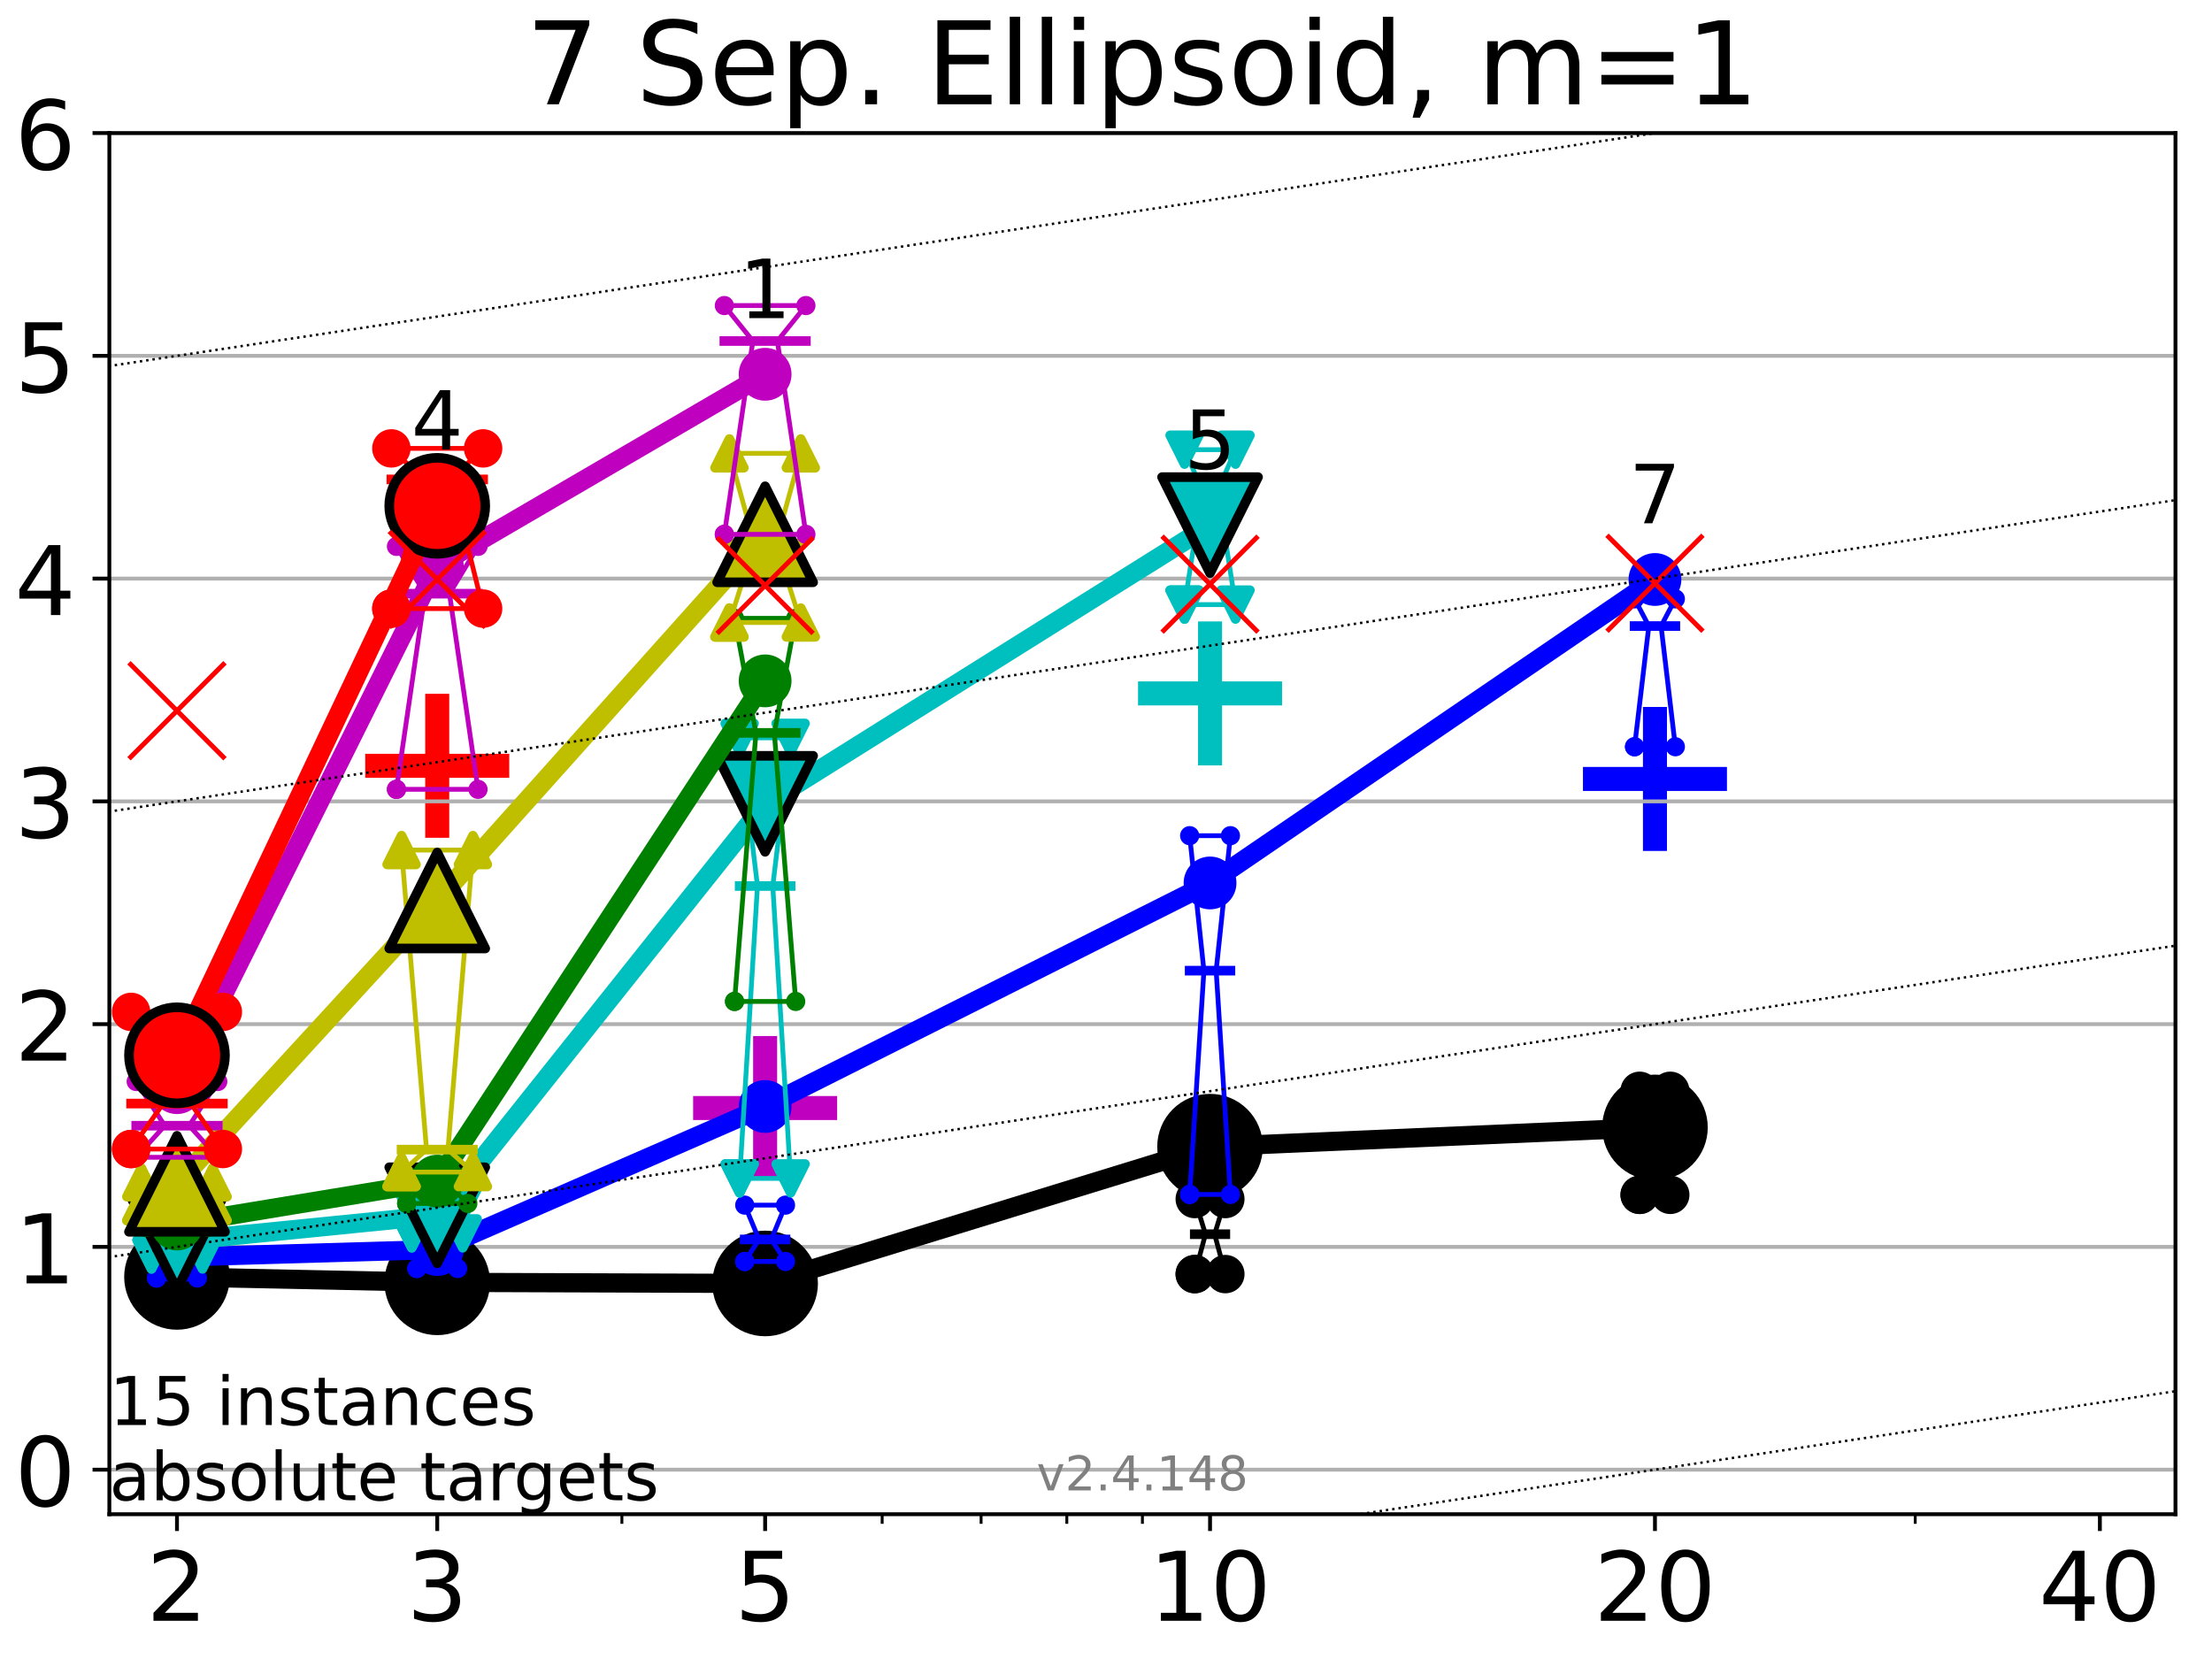 <?xml version="1.0" encoding="utf-8" standalone="no"?>
<!DOCTYPE svg PUBLIC "-//W3C//DTD SVG 1.1//EN"
  "http://www.w3.org/Graphics/SVG/1.1/DTD/svg11.dtd">
<!-- Created with matplotlib (https://matplotlib.org/) -->
<svg height="345.6pt" version="1.1" viewBox="0 0 460.8 345.6" width="460.8pt" xmlns="http://www.w3.org/2000/svg" xmlns:xlink="http://www.w3.org/1999/xlink">
 <defs>
  <style type="text/css">*{stroke-linecap:butt;stroke-linejoin:round;}</style>
 </defs>
 <g id="figure_1">
  <g id="patch_1">
   <path d="M 0 345.6 
L 460.8 345.6 
L 460.8 0 
L 0 0 
z
" style="fill:#ffffff;"/>
  </g>
  <g id="axes_1">
   <g id="patch_2">
    <path d="M 22.78 315.44 
L 453.192 315.44 
L 453.192 27.72 
L 22.78 27.72 
z
" style="fill:#ffffff;"/>
   </g>
   <g id="line2d_1">
    <defs>
     <path d="M -15 0 
L 15 0 
M 0 15 
L 0 -15 
" id="m3de5f5145f" style="stroke:#0000ff;stroke-width:5;"/>
    </defs>
    <g clip-path="url(#p3c47064cdb)">
     <use style="fill:#0000ff;stroke:#0000ff;stroke-width:5;" x="344.758" xlink:href="#m3de5f5145f" y="162.272"/>
    </g>
   </g>
   <g id="line2d_2">
    <defs>
     <path d="M -15 0 
L 15 0 
M 0 15 
L 0 -15 
" id="mabcfab4ff4" style="stroke:#00bfbf;stroke-width:5;"/>
    </defs>
    <g clip-path="url(#p3c47064cdb)">
     <use style="fill:#00bfbf;stroke:#00bfbf;stroke-width:5;" x="252.074" xlink:href="#mabcfab4ff4" y="144.448"/>
    </g>
   </g>
   <g id="line2d_3">
    <defs>
     <path d="M -15 0 
L 15 0 
M 0 15 
L 0 -15 
" id="m746df4e425" style="stroke:#bf00bf;stroke-width:5;"/>
    </defs>
    <g clip-path="url(#p3c47064cdb)">
     <use style="fill:#bf00bf;stroke:#bf00bf;stroke-width:5;" x="159.39" xlink:href="#m746df4e425" y="230.829"/>
    </g>
   </g>
   <g id="line2d_4">
    <defs>
     <path d="M -15 0 
L 15 0 
M 0 15 
L 0 -15 
" id="mce70482590" style="stroke:#ff0000;stroke-width:5;"/>
    </defs>
    <g clip-path="url(#p3c47064cdb)">
     <use style="fill:#ff0000;stroke:#ff0000;stroke-width:5;" x="91.085" xlink:href="#mce70482590" y="159.527"/>
    </g>
   </g>
   <g id="matplotlib.axis_1">
    <g id="xtick_1">
     <g id="line2d_5">
      <defs>
       <path d="M 0 0 
L 0 3.5 
" id="m0cc7674d51" style="stroke:#000000;stroke-width:0.8;"/>
      </defs>
      <g>
       <use style="stroke:#000000;stroke-width:0.8;" x="36.868" xlink:href="#m0cc7674d51" y="315.44"/>
      </g>
     </g>
     <g id="text_1">
      <!-- 2 -->
      <g transform="translate(30.506 337.637)scale(0.2 -0.2)">
       <defs>
        <path d="M 19.188 8.297 
L 53.609 8.297 
L 53.609 0 
L 7.328 0 
L 7.328 8.297 
Q 12.938 14.109 22.625 23.891 
Q 32.328 33.688 34.812 36.531 
Q 39.547 41.844 41.422 45.531 
Q 43.312 49.219 43.312 52.781 
Q 43.312 58.594 39.234 62.25 
Q 35.156 65.922 28.609 65.922 
Q 23.969 65.922 18.812 64.312 
Q 13.672 62.703 7.812 59.422 
L 7.812 69.391 
Q 13.766 71.781 18.938 73 
Q 24.125 74.219 28.422 74.219 
Q 39.75 74.219 46.484 68.547 
Q 53.219 62.891 53.219 53.422 
Q 53.219 48.922 51.531 44.891 
Q 49.859 40.875 45.406 35.406 
Q 44.188 33.984 37.641 27.219 
Q 31.109 20.453 19.188 8.297 
z
" id="DejaVuSans-50"/>
       </defs>
       <use xlink:href="#DejaVuSans-50"/>
      </g>
     </g>
    </g>
    <g id="xtick_2">
     <g id="line2d_6">
      <g>
       <use style="stroke:#000000;stroke-width:0.8;" x="91.085" xlink:href="#m0cc7674d51" y="315.44"/>
      </g>
     </g>
     <g id="text_2">
      <!-- 3 -->
      <g transform="translate(84.723 337.637)scale(0.2 -0.2)">
       <defs>
        <path d="M 40.578 39.312 
Q 47.656 37.797 51.625 33 
Q 55.609 28.219 55.609 21.188 
Q 55.609 10.406 48.188 4.484 
Q 40.766 -1.422 27.094 -1.422 
Q 22.516 -1.422 17.656 -0.516 
Q 12.797 0.391 7.625 2.203 
L 7.625 11.719 
Q 11.719 9.328 16.594 8.109 
Q 21.484 6.891 26.812 6.891 
Q 36.078 6.891 40.938 10.547 
Q 45.797 14.203 45.797 21.188 
Q 45.797 27.641 41.281 31.266 
Q 36.766 34.906 28.719 34.906 
L 20.219 34.906 
L 20.219 43.016 
L 29.109 43.016 
Q 36.375 43.016 40.234 45.922 
Q 44.094 48.828 44.094 54.297 
Q 44.094 59.906 40.109 62.906 
Q 36.141 65.922 28.719 65.922 
Q 24.656 65.922 20.016 65.031 
Q 15.375 64.156 9.812 62.312 
L 9.812 71.094 
Q 15.438 72.656 20.344 73.438 
Q 25.25 74.219 29.594 74.219 
Q 40.828 74.219 47.359 69.109 
Q 53.906 64.016 53.906 55.328 
Q 53.906 49.266 50.438 45.094 
Q 46.969 40.922 40.578 39.312 
z
" id="DejaVuSans-51"/>
       </defs>
       <use xlink:href="#DejaVuSans-51"/>
      </g>
     </g>
    </g>
    <g id="xtick_3">
     <g id="line2d_7">
      <g>
       <use style="stroke:#000000;stroke-width:0.8;" x="159.39" xlink:href="#m0cc7674d51" y="315.44"/>
      </g>
     </g>
     <g id="text_3">
      <!-- 5 -->
      <g transform="translate(153.028 337.637)scale(0.2 -0.2)">
       <defs>
        <path d="M 10.797 72.906 
L 49.516 72.906 
L 49.516 64.594 
L 19.828 64.594 
L 19.828 46.734 
Q 21.969 47.469 24.109 47.828 
Q 26.266 48.188 28.422 48.188 
Q 40.625 48.188 47.75 41.5 
Q 54.891 34.812 54.891 23.391 
Q 54.891 11.625 47.562 5.094 
Q 40.234 -1.422 26.906 -1.422 
Q 22.312 -1.422 17.547 -0.641 
Q 12.797 0.141 7.719 1.703 
L 7.719 11.625 
Q 12.109 9.234 16.797 8.062 
Q 21.484 6.891 26.703 6.891 
Q 35.156 6.891 40.078 11.328 
Q 45.016 15.766 45.016 23.391 
Q 45.016 31 40.078 35.438 
Q 35.156 39.891 26.703 39.891 
Q 22.75 39.891 18.812 39.016 
Q 14.891 38.141 10.797 36.281 
z
" id="DejaVuSans-53"/>
       </defs>
       <use xlink:href="#DejaVuSans-53"/>
      </g>
     </g>
    </g>
    <g id="xtick_4">
     <g id="line2d_8">
      <g>
       <use style="stroke:#000000;stroke-width:0.8;" x="252.074" xlink:href="#m0cc7674d51" y="315.44"/>
      </g>
     </g>
     <g id="text_4">
      <!-- 10 -->
      <g transform="translate(239.349 337.637)scale(0.2 -0.2)">
       <defs>
        <path d="M 12.406 8.297 
L 28.516 8.297 
L 28.516 63.922 
L 10.984 60.406 
L 10.984 69.391 
L 28.422 72.906 
L 38.281 72.906 
L 38.281 8.297 
L 54.391 8.297 
L 54.391 0 
L 12.406 0 
z
" id="DejaVuSans-49"/>
        <path d="M 31.781 66.406 
Q 24.172 66.406 20.328 58.906 
Q 16.5 51.422 16.5 36.375 
Q 16.5 21.391 20.328 13.891 
Q 24.172 6.391 31.781 6.391 
Q 39.453 6.391 43.281 13.891 
Q 47.125 21.391 47.125 36.375 
Q 47.125 51.422 43.281 58.906 
Q 39.453 66.406 31.781 66.406 
z
M 31.781 74.219 
Q 44.047 74.219 50.516 64.516 
Q 56.984 54.828 56.984 36.375 
Q 56.984 17.969 50.516 8.266 
Q 44.047 -1.422 31.781 -1.422 
Q 19.531 -1.422 13.062 8.266 
Q 6.594 17.969 6.594 36.375 
Q 6.594 54.828 13.062 64.516 
Q 19.531 74.219 31.781 74.219 
z
" id="DejaVuSans-48"/>
       </defs>
       <use xlink:href="#DejaVuSans-49"/>
       <use x="63.623" xlink:href="#DejaVuSans-48"/>
      </g>
     </g>
    </g>
    <g id="xtick_5">
     <g id="line2d_9">
      <g>
       <use style="stroke:#000000;stroke-width:0.8;" x="344.758" xlink:href="#m0cc7674d51" y="315.44"/>
      </g>
     </g>
     <g id="text_5">
      <!-- 20 -->
      <g transform="translate(332.033 337.637)scale(0.2 -0.2)">
       <use xlink:href="#DejaVuSans-50"/>
       <use x="63.623" xlink:href="#DejaVuSans-48"/>
      </g>
     </g>
    </g>
    <g id="xtick_6">
     <g id="line2d_10">
      <g>
       <use style="stroke:#000000;stroke-width:0.8;" x="437.443" xlink:href="#m0cc7674d51" y="315.44"/>
      </g>
     </g>
     <g id="text_6">
      <!-- 40 -->
      <g transform="translate(424.718 337.637)scale(0.2 -0.2)">
       <defs>
        <path d="M 37.797 64.312 
L 12.891 25.391 
L 37.797 25.391 
z
M 35.203 72.906 
L 47.609 72.906 
L 47.609 25.391 
L 58.016 25.391 
L 58.016 17.188 
L 47.609 17.188 
L 47.609 0 
L 37.797 0 
L 37.797 17.188 
L 4.891 17.188 
L 4.891 26.703 
z
" id="DejaVuSans-52"/>
       </defs>
       <use xlink:href="#DejaVuSans-52"/>
       <use x="63.623" xlink:href="#DejaVuSans-48"/>
      </g>
     </g>
    </g>
    <g id="xtick_7">
     <g id="line2d_11">
      <defs>
       <path d="M 0 0 
L 0 2 
" id="mb627f42904" style="stroke:#000000;stroke-width:0.6;"/>
      </defs>
      <g>
       <use style="stroke:#000000;stroke-width:0.6;" x="129.552" xlink:href="#mb627f42904" y="315.44"/>
      </g>
     </g>
    </g>
    <g id="xtick_8">
     <g id="line2d_12">
      <g>
       <use style="stroke:#000000;stroke-width:0.6;" x="183.769" xlink:href="#mb627f42904" y="315.44"/>
      </g>
     </g>
    </g>
    <g id="xtick_9">
     <g id="line2d_13">
      <g>
       <use style="stroke:#000000;stroke-width:0.6;" x="204.381" xlink:href="#mb627f42904" y="315.44"/>
      </g>
     </g>
    </g>
    <g id="xtick_10">
     <g id="line2d_14">
      <g>
       <use style="stroke:#000000;stroke-width:0.6;" x="222.237" xlink:href="#mb627f42904" y="315.44"/>
      </g>
     </g>
    </g>
    <g id="xtick_11">
     <g id="line2d_15">
      <g>
       <use style="stroke:#000000;stroke-width:0.6;" x="237.986" xlink:href="#mb627f42904" y="315.44"/>
      </g>
     </g>
    </g>
    <g id="xtick_12">
     <g id="line2d_16">
      <g>
       <use style="stroke:#000000;stroke-width:0.6;" x="398.975" xlink:href="#mb627f42904" y="315.44"/>
      </g>
     </g>
    </g>
   </g>
   <g id="matplotlib.axis_2">
    <g id="ytick_1">
     <g id="line2d_17">
      <path clip-path="url(#p3c47064cdb)" d="M 22.78 306.159 
L 453.192 306.159 
" style="fill:none;stroke:#b0b0b0;stroke-linecap:square;stroke-width:0.8;"/>
     </g>
     <g id="line2d_18">
      <defs>
       <path d="M 0 0 
L -3.5 0 
" id="m007c65fad8" style="stroke:#000000;stroke-width:0.8;"/>
      </defs>
      <g>
       <use style="stroke:#000000;stroke-width:0.8;" x="22.78" xlink:href="#m007c65fad8" y="306.159"/>
      </g>
     </g>
     <g id="text_7">
      <!-- 0 -->
      <g transform="translate(3.055 313.757)scale(0.2 -0.2)">
       <use xlink:href="#DejaVuSans-48"/>
      </g>
     </g>
    </g>
    <g id="ytick_2">
     <g id="line2d_19">
      <path clip-path="url(#p3c47064cdb)" d="M 22.78 259.752 
L 453.192 259.752 
" style="fill:none;stroke:#b0b0b0;stroke-linecap:square;stroke-width:0.8;"/>
     </g>
     <g id="line2d_20">
      <g>
       <use style="stroke:#000000;stroke-width:0.8;" x="22.78" xlink:href="#m007c65fad8" y="259.752"/>
      </g>
     </g>
     <g id="text_8">
      <!-- 1 -->
      <g transform="translate(3.055 267.351)scale(0.2 -0.2)">
       <use xlink:href="#DejaVuSans-49"/>
      </g>
     </g>
    </g>
    <g id="ytick_3">
     <g id="line2d_21">
      <path clip-path="url(#p3c47064cdb)" d="M 22.78 213.346 
L 453.192 213.346 
" style="fill:none;stroke:#b0b0b0;stroke-linecap:square;stroke-width:0.8;"/>
     </g>
     <g id="line2d_22">
      <g>
       <use style="stroke:#000000;stroke-width:0.8;" x="22.78" xlink:href="#m007c65fad8" y="213.346"/>
      </g>
     </g>
     <g id="text_9">
      <!-- 2 -->
      <g transform="translate(3.055 220.944)scale(0.2 -0.2)">
       <use xlink:href="#DejaVuSans-50"/>
      </g>
     </g>
    </g>
    <g id="ytick_4">
     <g id="line2d_23">
      <path clip-path="url(#p3c47064cdb)" d="M 22.78 166.939 
L 453.192 166.939 
" style="fill:none;stroke:#b0b0b0;stroke-linecap:square;stroke-width:0.8;"/>
     </g>
     <g id="line2d_24">
      <g>
       <use style="stroke:#000000;stroke-width:0.8;" x="22.78" xlink:href="#m007c65fad8" y="166.939"/>
      </g>
     </g>
     <g id="text_10">
      <!-- 3 -->
      <g transform="translate(3.055 174.538)scale(0.2 -0.2)">
       <use xlink:href="#DejaVuSans-51"/>
      </g>
     </g>
    </g>
    <g id="ytick_5">
     <g id="line2d_25">
      <path clip-path="url(#p3c47064cdb)" d="M 22.78 120.533 
L 453.192 120.533 
" style="fill:none;stroke:#b0b0b0;stroke-linecap:square;stroke-width:0.8;"/>
     </g>
     <g id="line2d_26">
      <g>
       <use style="stroke:#000000;stroke-width:0.8;" x="22.78" xlink:href="#m007c65fad8" y="120.533"/>
      </g>
     </g>
     <g id="text_11">
      <!-- 4 -->
      <g transform="translate(3.055 128.131)scale(0.2 -0.2)">
       <use xlink:href="#DejaVuSans-52"/>
      </g>
     </g>
    </g>
    <g id="ytick_6">
     <g id="line2d_27">
      <path clip-path="url(#p3c47064cdb)" d="M 22.78 74.126 
L 453.192 74.126 
" style="fill:none;stroke:#b0b0b0;stroke-linecap:square;stroke-width:0.8;"/>
     </g>
     <g id="line2d_28">
      <g>
       <use style="stroke:#000000;stroke-width:0.8;" x="22.78" xlink:href="#m007c65fad8" y="74.126"/>
      </g>
     </g>
     <g id="text_12">
      <!-- 5 -->
      <g transform="translate(3.055 81.725)scale(0.2 -0.2)">
       <use xlink:href="#DejaVuSans-53"/>
      </g>
     </g>
    </g>
    <g id="ytick_7">
     <g id="line2d_29">
      <path clip-path="url(#p3c47064cdb)" d="M 22.78 27.72 
L 453.192 27.72 
" style="fill:none;stroke:#b0b0b0;stroke-linecap:square;stroke-width:0.8;"/>
     </g>
     <g id="line2d_30">
      <g>
       <use style="stroke:#000000;stroke-width:0.8;" x="22.78" xlink:href="#m007c65fad8" y="27.72"/>
      </g>
     </g>
     <g id="text_13">
      <!-- 6 -->
      <g transform="translate(3.055 35.318)scale(0.2 -0.2)">
       <defs>
        <path d="M 33.016 40.375 
Q 26.375 40.375 22.484 35.828 
Q 18.609 31.297 18.609 23.391 
Q 18.609 15.531 22.484 10.953 
Q 26.375 6.391 33.016 6.391 
Q 39.656 6.391 43.531 10.953 
Q 47.406 15.531 47.406 23.391 
Q 47.406 31.297 43.531 35.828 
Q 39.656 40.375 33.016 40.375 
z
M 52.594 71.297 
L 52.594 62.312 
Q 48.875 64.062 45.094 64.984 
Q 41.312 65.922 37.594 65.922 
Q 27.828 65.922 22.672 59.328 
Q 17.531 52.734 16.797 39.406 
Q 19.672 43.656 24.016 45.922 
Q 28.375 48.188 33.594 48.188 
Q 44.578 48.188 50.953 41.516 
Q 57.328 34.859 57.328 23.391 
Q 57.328 12.156 50.688 5.359 
Q 44.047 -1.422 33.016 -1.422 
Q 20.359 -1.422 13.672 8.266 
Q 6.984 17.969 6.984 36.375 
Q 6.984 53.656 15.188 63.938 
Q 23.391 74.219 37.203 74.219 
Q 40.922 74.219 44.703 73.484 
Q 48.484 72.75 52.594 71.297 
z
" id="DejaVuSans-54"/>
       </defs>
       <use xlink:href="#DejaVuSans-54"/>
      </g>
     </g>
    </g>
   </g>
   <g id="line2d_31">
    <path clip-path="url(#p3c47064cdb)" d="M 33.682 270.047 
L 35.912 264.25 
L 33.682 264.25 
L 40.054 264.25 
L 37.824 264.25 
L 40.054 270.047 
L 33.682 270.047 
" style="fill:none;stroke:#000000;stroke-linecap:square;"/>
   </g>
   <g id="line2d_32">
    <path clip-path="url(#p3c47064cdb)" d="M 33.682 270.047 
L 40.054 270.047 
L 40.054 264.25 
L 33.682 264.25 
L 33.682 270.047 
" style="fill:none;"/>
    <defs>
     <path d="M 0 3 
C 0.796 3 1.559 2.684 2.121 2.121 
C 2.684 1.559 3 0.796 3 0 
C 3 -0.796 2.684 -1.559 2.121 -2.121 
C 1.559 -2.684 0.796 -3 0 -3 
C -0.796 -3 -1.559 -2.684 -2.121 -2.121 
C -2.684 -1.559 -3 -0.796 -3 0 
C -3 0.796 -2.684 1.559 -2.121 2.121 
C -1.559 2.684 -0.796 3 0 3 
z
" id="mf80a5741a1" style="stroke:#000000;stroke-width:2;"/>
    </defs>
    <g clip-path="url(#p3c47064cdb)">
     <use style="stroke:#000000;stroke-width:2;" x="33.682" xlink:href="#mf80a5741a1" y="270.047"/>
     <use style="stroke:#000000;stroke-width:2;" x="40.054" xlink:href="#mf80a5741a1" y="270.047"/>
     <use style="stroke:#000000;stroke-width:2;" x="40.054" xlink:href="#mf80a5741a1" y="264.25"/>
     <use style="stroke:#000000;stroke-width:2;" x="33.682" xlink:href="#mf80a5741a1" y="264.25"/>
     <use style="stroke:#000000;stroke-width:2;" x="33.682" xlink:href="#mf80a5741a1" y="270.047"/>
    </g>
   </g>
   <g id="line2d_33">
    <path clip-path="url(#p3c47064cdb)" d="M 33.682 264.25 
L 40.054 264.25 
" style="fill:none;stroke:#000000;stroke-linecap:square;stroke-width:2;"/>
   </g>
   <g id="line2d_34">
    <path clip-path="url(#p3c47064cdb)" d="M 87.899 270.047 
L 90.129 267.924 
L 87.899 264.674 
L 94.271 264.674 
L 92.041 267.924 
L 94.271 270.047 
L 87.899 270.047 
" style="fill:none;stroke:#000000;stroke-linecap:square;"/>
   </g>
   <g id="line2d_35">
    <path clip-path="url(#p3c47064cdb)" d="M 87.899 270.047 
L 94.271 270.047 
L 94.271 264.674 
L 87.899 264.674 
L 87.899 270.047 
" style="fill:none;"/>
    <g clip-path="url(#p3c47064cdb)">
     <use style="stroke:#000000;stroke-width:2;" x="87.899" xlink:href="#mf80a5741a1" y="270.047"/>
     <use style="stroke:#000000;stroke-width:2;" x="94.271" xlink:href="#mf80a5741a1" y="270.047"/>
     <use style="stroke:#000000;stroke-width:2;" x="94.271" xlink:href="#mf80a5741a1" y="264.674"/>
     <use style="stroke:#000000;stroke-width:2;" x="87.899" xlink:href="#mf80a5741a1" y="264.674"/>
     <use style="stroke:#000000;stroke-width:2;" x="87.899" xlink:href="#mf80a5741a1" y="270.047"/>
    </g>
   </g>
   <g id="line2d_36">
    <path clip-path="url(#p3c47064cdb)" d="M 87.899 267.924 
L 94.271 267.924 
" style="fill:none;stroke:#000000;stroke-linecap:square;stroke-width:2;"/>
   </g>
   <g id="line2d_37">
    <path clip-path="url(#p3c47064cdb)" d="M 156.204 272.932 
L 158.434 271.438 
L 156.204 263.028 
L 162.576 263.028 
L 160.346 271.438 
L 162.576 272.932 
L 156.204 272.932 
" style="fill:none;stroke:#000000;stroke-linecap:square;"/>
   </g>
   <g id="line2d_38">
    <path clip-path="url(#p3c47064cdb)" d="M 156.204 272.932 
L 162.576 272.932 
L 162.576 263.028 
L 156.204 263.028 
L 156.204 272.932 
" style="fill:none;"/>
    <g clip-path="url(#p3c47064cdb)">
     <use style="stroke:#000000;stroke-width:2;" x="156.204" xlink:href="#mf80a5741a1" y="272.932"/>
     <use style="stroke:#000000;stroke-width:2;" x="162.576" xlink:href="#mf80a5741a1" y="272.932"/>
     <use style="stroke:#000000;stroke-width:2;" x="162.576" xlink:href="#mf80a5741a1" y="263.028"/>
     <use style="stroke:#000000;stroke-width:2;" x="156.204" xlink:href="#mf80a5741a1" y="263.028"/>
     <use style="stroke:#000000;stroke-width:2;" x="156.204" xlink:href="#mf80a5741a1" y="272.932"/>
    </g>
   </g>
   <g id="line2d_39">
    <path clip-path="url(#p3c47064cdb)" d="M 156.204 271.438 
L 162.576 271.438 
" style="fill:none;stroke:#000000;stroke-linecap:square;stroke-width:2;"/>
   </g>
   <g id="line2d_40">
    <path clip-path="url(#p3c47064cdb)" d="M 248.888 265.416 
L 251.118 257.112 
L 248.888 249.782 
L 255.26 249.782 
L 253.03 257.112 
L 255.26 265.416 
L 248.888 265.416 
" style="fill:none;stroke:#000000;stroke-linecap:square;"/>
   </g>
   <g id="line2d_41">
    <path clip-path="url(#p3c47064cdb)" d="M 248.888 265.416 
L 255.26 265.416 
L 255.26 249.782 
L 248.888 249.782 
L 248.888 265.416 
" style="fill:none;"/>
    <g clip-path="url(#p3c47064cdb)">
     <use style="stroke:#000000;stroke-width:2;" x="248.888" xlink:href="#mf80a5741a1" y="265.416"/>
     <use style="stroke:#000000;stroke-width:2;" x="255.26" xlink:href="#mf80a5741a1" y="265.416"/>
     <use style="stroke:#000000;stroke-width:2;" x="255.26" xlink:href="#mf80a5741a1" y="249.782"/>
     <use style="stroke:#000000;stroke-width:2;" x="248.888" xlink:href="#mf80a5741a1" y="249.782"/>
     <use style="stroke:#000000;stroke-width:2;" x="248.888" xlink:href="#mf80a5741a1" y="265.416"/>
    </g>
   </g>
   <g id="line2d_42">
    <path clip-path="url(#p3c47064cdb)" d="M 248.888 257.112 
L 255.26 257.112 
" style="fill:none;stroke:#000000;stroke-linecap:square;stroke-width:2;"/>
   </g>
   <g id="line2d_43">
    <path clip-path="url(#p3c47064cdb)" d="M 341.572 248.91 
L 343.803 246.396 
L 341.572 227.235 
L 347.945 227.235 
L 345.714 246.396 
L 347.945 248.91 
L 341.572 248.91 
" style="fill:none;stroke:#000000;stroke-linecap:square;"/>
   </g>
   <g id="line2d_44">
    <path clip-path="url(#p3c47064cdb)" d="M 341.572 248.91 
L 347.945 248.91 
L 347.945 227.235 
L 341.572 227.235 
L 341.572 248.91 
" style="fill:none;"/>
    <g clip-path="url(#p3c47064cdb)">
     <use style="stroke:#000000;stroke-width:2;" x="341.572" xlink:href="#mf80a5741a1" y="248.91"/>
     <use style="stroke:#000000;stroke-width:2;" x="347.945" xlink:href="#mf80a5741a1" y="248.91"/>
     <use style="stroke:#000000;stroke-width:2;" x="347.945" xlink:href="#mf80a5741a1" y="227.235"/>
     <use style="stroke:#000000;stroke-width:2;" x="341.572" xlink:href="#mf80a5741a1" y="227.235"/>
     <use style="stroke:#000000;stroke-width:2;" x="341.572" xlink:href="#mf80a5741a1" y="248.91"/>
    </g>
   </g>
   <g id="line2d_45">
    <path clip-path="url(#p3c47064cdb)" d="M 341.572 246.396 
L 347.945 246.396 
" style="fill:none;stroke:#000000;stroke-linecap:square;stroke-width:2;"/>
   </g>
   <g id="line2d_46">
    <path clip-path="url(#p3c47064cdb)" d="M 36.868 266.003 
L 91.085 267.134 
" style="fill:none;stroke:#000000;stroke-linecap:square;stroke-width:4;"/>
   </g>
   <g id="line2d_47">
    <path clip-path="url(#p3c47064cdb)" d="M 91.085 267.134 
L 159.39 267.367 
" style="fill:none;stroke:#000000;stroke-linecap:square;stroke-width:4;"/>
   </g>
   <g id="line2d_48">
    <path clip-path="url(#p3c47064cdb)" d="M 159.39 267.367 
L 252.074 238.872 
" style="fill:none;stroke:#000000;stroke-linecap:square;stroke-width:4;"/>
   </g>
   <g id="line2d_49">
    <path clip-path="url(#p3c47064cdb)" d="M 252.074 238.872 
L 344.758 234.86 
" style="fill:none;stroke:#000000;stroke-linecap:square;stroke-width:4;"/>
   </g>
   <g id="line2d_50">
    <path clip-path="url(#p3c47064cdb)" d="M 36.868 266.003 
L 91.085 267.134 
L 159.39 267.367 
L 252.074 238.872 
L 344.758 234.86 
" style="fill:none;"/>
    <defs>
     <path d="M 0 10 
C 2.652 10 5.196 8.946 7.071 7.071 
C 8.946 5.196 10 2.652 10 0 
C 10 -2.652 8.946 -5.196 7.071 -7.071 
C 5.196 -8.946 2.652 -10 0 -10 
C -2.652 -10 -5.196 -8.946 -7.071 -7.071 
C -8.946 -5.196 -10 -2.652 -10 0 
C -10 2.652 -8.946 5.196 -7.071 7.071 
C -5.196 8.946 -2.652 10 0 10 
z
" id="me901ab41d9" style="stroke:#000000;stroke-width:2;"/>
    </defs>
    <g clip-path="url(#p3c47064cdb)">
     <use style="stroke:#000000;stroke-width:2;" x="36.868" xlink:href="#me901ab41d9" y="266.003"/>
     <use style="stroke:#000000;stroke-width:2;" x="91.085" xlink:href="#me901ab41d9" y="267.134"/>
     <use style="stroke:#000000;stroke-width:2;" x="159.39" xlink:href="#me901ab41d9" y="267.367"/>
     <use style="stroke:#000000;stroke-width:2;" x="252.074" xlink:href="#me901ab41d9" y="238.872"/>
     <use style="stroke:#000000;stroke-width:2;" x="344.758" xlink:href="#me901ab41d9" y="234.86"/>
    </g>
   </g>
   <g id="line2d_51">
    <path clip-path="url(#p3c47064cdb)" d="M 32.62 266.233 
L 35.594 259.752 
L 32.62 258.295 
L 41.116 258.295 
L 38.143 259.752 
L 41.116 266.233 
L 32.62 266.233 
" style="fill:none;stroke:#0000ff;stroke-linecap:square;"/>
   </g>
   <g id="line2d_52">
    <path clip-path="url(#p3c47064cdb)" d="M 32.62 266.233 
L 41.116 266.233 
L 41.116 258.295 
L 32.62 258.295 
L 32.62 266.233 
" style="fill:none;"/>
    <defs>
     <path d="M 0 1.5 
C 0.398 1.5 0.779 1.342 1.061 1.061 
C 1.342 0.779 1.5 0.398 1.5 0 
C 1.5 -0.398 1.342 -0.779 1.061 -1.061 
C 0.779 -1.342 0.398 -1.5 0 -1.5 
C -0.398 -1.5 -0.779 -1.342 -1.061 -1.061 
C -1.342 -0.779 -1.5 -0.398 -1.5 0 
C -1.5 0.398 -1.342 0.779 -1.061 1.061 
C -0.779 1.342 -0.398 1.5 0 1.5 
z
" id="m60416dc4b6" style="stroke:#0000ff;"/>
    </defs>
    <g clip-path="url(#p3c47064cdb)">
     <use style="fill:#0000ff;stroke:#0000ff;" x="32.62" xlink:href="#m60416dc4b6" y="266.233"/>
     <use style="fill:#0000ff;stroke:#0000ff;" x="41.116" xlink:href="#m60416dc4b6" y="266.233"/>
     <use style="fill:#0000ff;stroke:#0000ff;" x="41.116" xlink:href="#m60416dc4b6" y="258.295"/>
     <use style="fill:#0000ff;stroke:#0000ff;" x="32.62" xlink:href="#m60416dc4b6" y="258.295"/>
     <use style="fill:#0000ff;stroke:#0000ff;" x="32.62" xlink:href="#m60416dc4b6" y="266.233"/>
    </g>
   </g>
   <g id="line2d_53">
    <path clip-path="url(#p3c47064cdb)" d="M 32.62 259.752 
L 41.116 259.752 
" style="fill:none;stroke:#0000ff;stroke-linecap:square;stroke-width:2;"/>
   </g>
   <g id="line2d_54">
    <path clip-path="url(#p3c47064cdb)" d="M 86.837 264.25 
L 89.811 259.752 
L 86.837 257.23 
L 95.333 257.23 
L 92.359 259.752 
L 95.333 264.25 
L 86.837 264.25 
" style="fill:none;stroke:#0000ff;stroke-linecap:square;"/>
   </g>
   <g id="line2d_55">
    <path clip-path="url(#p3c47064cdb)" d="M 86.837 264.25 
L 95.333 264.25 
L 95.333 257.23 
L 86.837 257.23 
L 86.837 264.25 
" style="fill:none;"/>
    <g clip-path="url(#p3c47064cdb)">
     <use style="fill:#0000ff;stroke:#0000ff;" x="86.837" xlink:href="#m60416dc4b6" y="264.25"/>
     <use style="fill:#0000ff;stroke:#0000ff;" x="95.333" xlink:href="#m60416dc4b6" y="264.25"/>
     <use style="fill:#0000ff;stroke:#0000ff;" x="95.333" xlink:href="#m60416dc4b6" y="257.23"/>
     <use style="fill:#0000ff;stroke:#0000ff;" x="86.837" xlink:href="#m60416dc4b6" y="257.23"/>
     <use style="fill:#0000ff;stroke:#0000ff;" x="86.837" xlink:href="#m60416dc4b6" y="264.25"/>
    </g>
   </g>
   <g id="line2d_56">
    <path clip-path="url(#p3c47064cdb)" d="M 86.837 259.752 
L 95.333 259.752 
" style="fill:none;stroke:#0000ff;stroke-linecap:square;stroke-width:2;"/>
   </g>
   <g id="line2d_57">
    <path clip-path="url(#p3c47064cdb)" d="M 155.142 262.792 
L 158.116 258.201 
L 155.142 251.05 
L 163.638 251.05 
L 160.665 258.201 
L 163.638 262.792 
L 155.142 262.792 
" style="fill:none;stroke:#0000ff;stroke-linecap:square;"/>
   </g>
   <g id="line2d_58">
    <path clip-path="url(#p3c47064cdb)" d="M 155.142 262.792 
L 163.638 262.792 
L 163.638 251.05 
L 155.142 251.05 
L 155.142 262.792 
" style="fill:none;"/>
    <g clip-path="url(#p3c47064cdb)">
     <use style="fill:#0000ff;stroke:#0000ff;" x="155.142" xlink:href="#m60416dc4b6" y="262.792"/>
     <use style="fill:#0000ff;stroke:#0000ff;" x="163.638" xlink:href="#m60416dc4b6" y="262.792"/>
     <use style="fill:#0000ff;stroke:#0000ff;" x="163.638" xlink:href="#m60416dc4b6" y="251.05"/>
     <use style="fill:#0000ff;stroke:#0000ff;" x="155.142" xlink:href="#m60416dc4b6" y="251.05"/>
     <use style="fill:#0000ff;stroke:#0000ff;" x="155.142" xlink:href="#m60416dc4b6" y="262.792"/>
    </g>
   </g>
   <g id="line2d_59">
    <path clip-path="url(#p3c47064cdb)" d="M 155.142 258.201 
L 163.638 258.201 
" style="fill:none;stroke:#0000ff;stroke-linecap:square;stroke-width:2;"/>
   </g>
   <g id="line2d_60">
    <path clip-path="url(#p3c47064cdb)" d="M 247.826 248.822 
L 250.8 202.206 
L 247.826 174.088 
L 256.322 174.088 
L 253.349 202.206 
L 256.322 248.822 
L 247.826 248.822 
" style="fill:none;stroke:#0000ff;stroke-linecap:square;"/>
   </g>
   <g id="line2d_61">
    <path clip-path="url(#p3c47064cdb)" d="M 247.826 248.822 
L 256.322 248.822 
L 256.322 174.088 
L 247.826 174.088 
L 247.826 248.822 
" style="fill:none;"/>
    <g clip-path="url(#p3c47064cdb)">
     <use style="fill:#0000ff;stroke:#0000ff;" x="247.826" xlink:href="#m60416dc4b6" y="248.822"/>
     <use style="fill:#0000ff;stroke:#0000ff;" x="256.322" xlink:href="#m60416dc4b6" y="248.822"/>
     <use style="fill:#0000ff;stroke:#0000ff;" x="256.322" xlink:href="#m60416dc4b6" y="174.088"/>
     <use style="fill:#0000ff;stroke:#0000ff;" x="247.826" xlink:href="#m60416dc4b6" y="174.088"/>
     <use style="fill:#0000ff;stroke:#0000ff;" x="247.826" xlink:href="#m60416dc4b6" y="248.822"/>
    </g>
   </g>
   <g id="line2d_62">
    <path clip-path="url(#p3c47064cdb)" d="M 247.826 202.206 
L 256.322 202.206 
" style="fill:none;stroke:#0000ff;stroke-linecap:square;stroke-width:2;"/>
   </g>
   <g id="line2d_63">
    <path clip-path="url(#p3c47064cdb)" d="M 340.51 155.561 
L 343.484 130.422 
L 340.51 124.752 
L 349.007 124.752 
L 346.033 130.422 
L 349.007 155.561 
L 340.51 155.561 
" style="fill:none;stroke:#0000ff;stroke-linecap:square;"/>
   </g>
   <g id="line2d_64">
    <path clip-path="url(#p3c47064cdb)" d="M 340.51 155.561 
L 349.007 155.561 
L 349.007 124.752 
L 340.51 124.752 
L 340.51 155.561 
" style="fill:none;"/>
    <g clip-path="url(#p3c47064cdb)">
     <use style="fill:#0000ff;stroke:#0000ff;" x="340.51" xlink:href="#m60416dc4b6" y="155.561"/>
     <use style="fill:#0000ff;stroke:#0000ff;" x="349.007" xlink:href="#m60416dc4b6" y="155.561"/>
     <use style="fill:#0000ff;stroke:#0000ff;" x="349.007" xlink:href="#m60416dc4b6" y="124.752"/>
     <use style="fill:#0000ff;stroke:#0000ff;" x="340.51" xlink:href="#m60416dc4b6" y="124.752"/>
     <use style="fill:#0000ff;stroke:#0000ff;" x="340.51" xlink:href="#m60416dc4b6" y="155.561"/>
    </g>
   </g>
   <g id="line2d_65">
    <path clip-path="url(#p3c47064cdb)" d="M 340.51 130.422 
L 349.007 130.422 
" style="fill:none;stroke:#0000ff;stroke-linecap:square;stroke-width:2;"/>
   </g>
   <g id="line2d_66">
    <path clip-path="url(#p3c47064cdb)" d="M 36.868 261.876 
L 91.085 260.297 
" style="fill:none;stroke:#0000ff;stroke-linecap:square;stroke-width:4;"/>
   </g>
   <g id="line2d_67">
    <path clip-path="url(#p3c47064cdb)" d="M 91.085 260.297 
L 159.39 230.499 
" style="fill:none;stroke:#0000ff;stroke-linecap:square;stroke-width:4;"/>
   </g>
   <g id="line2d_68">
    <path clip-path="url(#p3c47064cdb)" d="M 159.39 230.499 
L 252.074 183.936 
" style="fill:none;stroke:#0000ff;stroke-linecap:square;stroke-width:4;"/>
   </g>
   <g id="line2d_69">
    <path clip-path="url(#p3c47064cdb)" d="M 252.074 183.936 
L 344.758 120.718 
" style="fill:none;stroke:#0000ff;stroke-linecap:square;stroke-width:4;"/>
   </g>
   <g id="line2d_70">
    <path clip-path="url(#p3c47064cdb)" d="M 36.868 261.876 
L 91.085 260.297 
L 159.39 230.499 
L 252.074 183.936 
L 344.758 120.718 
" style="fill:none;"/>
    <defs>
     <path d="M 0 5 
C 1.326 5 2.598 4.473 3.536 3.536 
C 4.473 2.598 5 1.326 5 0 
C 5 -1.326 4.473 -2.598 3.536 -3.536 
C 2.598 -4.473 1.326 -5 0 -5 
C -1.326 -5 -2.598 -4.473 -3.536 -3.536 
C -4.473 -2.598 -5 -1.326 -5 0 
C -5 1.326 -4.473 2.598 -3.536 3.536 
C -2.598 4.473 -1.326 5 0 5 
z
" id="m9b120ead60" style="stroke:#0000ff;"/>
    </defs>
    <g clip-path="url(#p3c47064cdb)">
     <use style="fill:#0000ff;stroke:#0000ff;" x="36.868" xlink:href="#m9b120ead60" y="261.876"/>
     <use style="fill:#0000ff;stroke:#0000ff;" x="91.085" xlink:href="#m9b120ead60" y="260.297"/>
     <use style="fill:#0000ff;stroke:#0000ff;" x="159.39" xlink:href="#m9b120ead60" y="230.499"/>
     <use style="fill:#0000ff;stroke:#0000ff;" x="252.074" xlink:href="#m9b120ead60" y="183.936"/>
     <use style="fill:#0000ff;stroke:#0000ff;" x="344.758" xlink:href="#m9b120ead60" y="120.718"/>
    </g>
   </g>
   <g id="line2d_71">
    <path clip-path="url(#p3c47064cdb)" d="M 31.558 261.324 
L 35.275 256.078 
L 31.558 254.856 
L 42.178 254.856 
L 38.461 256.078 
L 42.178 261.324 
L 31.558 261.324 
" style="fill:none;stroke:#00bfbf;stroke-linecap:square;"/>
   </g>
   <g id="line2d_72">
    <path clip-path="url(#p3c47064cdb)" d="M 31.558 261.324 
L 42.178 261.324 
L 42.178 254.856 
L 31.558 254.856 
L 31.558 261.324 
" style="fill:none;"/>
    <defs>
     <path d="M -0 3 
L 3 -3 
L -3 -3 
z
" id="md149084357" style="stroke:#00bfbf;stroke-linejoin:miter;stroke-width:2;"/>
    </defs>
    <g clip-path="url(#p3c47064cdb)">
     <use style="fill:#00bfbf;stroke:#00bfbf;stroke-linejoin:miter;stroke-width:2;" x="31.558" xlink:href="#md149084357" y="261.324"/>
     <use style="fill:#00bfbf;stroke:#00bfbf;stroke-linejoin:miter;stroke-width:2;" x="42.178" xlink:href="#md149084357" y="261.324"/>
     <use style="fill:#00bfbf;stroke:#00bfbf;stroke-linejoin:miter;stroke-width:2;" x="42.178" xlink:href="#md149084357" y="254.856"/>
     <use style="fill:#00bfbf;stroke:#00bfbf;stroke-linejoin:miter;stroke-width:2;" x="31.558" xlink:href="#md149084357" y="254.856"/>
     <use style="fill:#00bfbf;stroke:#00bfbf;stroke-linejoin:miter;stroke-width:2;" x="31.558" xlink:href="#md149084357" y="261.324"/>
    </g>
   </g>
   <g id="line2d_73">
    <path clip-path="url(#p3c47064cdb)" d="M 31.558 256.078 
L 42.178 256.078 
" style="fill:none;stroke:#00bfbf;stroke-linecap:square;stroke-width:2;"/>
   </g>
   <g id="line2d_74">
    <path clip-path="url(#p3c47064cdb)" d="M 85.775 256.935 
L 89.492 252.971 
L 85.775 250.704 
L 96.395 250.704 
L 92.678 252.971 
L 96.395 256.935 
L 85.775 256.935 
" style="fill:none;stroke:#00bfbf;stroke-linecap:square;"/>
   </g>
   <g id="line2d_75">
    <path clip-path="url(#p3c47064cdb)" d="M 85.775 256.935 
L 96.395 256.935 
L 96.395 250.704 
L 85.775 250.704 
L 85.775 256.935 
" style="fill:none;"/>
    <g clip-path="url(#p3c47064cdb)">
     <use style="fill:#00bfbf;stroke:#00bfbf;stroke-linejoin:miter;stroke-width:2;" x="85.775" xlink:href="#md149084357" y="256.935"/>
     <use style="fill:#00bfbf;stroke:#00bfbf;stroke-linejoin:miter;stroke-width:2;" x="96.395" xlink:href="#md149084357" y="256.935"/>
     <use style="fill:#00bfbf;stroke:#00bfbf;stroke-linejoin:miter;stroke-width:2;" x="96.395" xlink:href="#md149084357" y="250.704"/>
     <use style="fill:#00bfbf;stroke:#00bfbf;stroke-linejoin:miter;stroke-width:2;" x="85.775" xlink:href="#md149084357" y="250.704"/>
     <use style="fill:#00bfbf;stroke:#00bfbf;stroke-linejoin:miter;stroke-width:2;" x="85.775" xlink:href="#md149084357" y="256.935"/>
    </g>
   </g>
   <g id="line2d_76">
    <path clip-path="url(#p3c47064cdb)" d="M 85.775 252.971 
L 96.395 252.971 
" style="fill:none;stroke:#00bfbf;stroke-linecap:square;stroke-width:2;"/>
   </g>
   <g id="line2d_77">
    <path clip-path="url(#p3c47064cdb)" d="M 154.08 245.482 
L 157.797 184.568 
L 154.08 153.701 
L 164.7 153.701 
L 160.983 184.568 
L 164.7 245.482 
L 154.08 245.482 
" style="fill:none;stroke:#00bfbf;stroke-linecap:square;"/>
   </g>
   <g id="line2d_78">
    <path clip-path="url(#p3c47064cdb)" d="M 154.08 245.482 
L 164.7 245.482 
L 164.7 153.701 
L 154.08 153.701 
L 154.08 245.482 
" style="fill:none;"/>
    <g clip-path="url(#p3c47064cdb)">
     <use style="fill:#00bfbf;stroke:#00bfbf;stroke-linejoin:miter;stroke-width:2;" x="154.08" xlink:href="#md149084357" y="245.482"/>
     <use style="fill:#00bfbf;stroke:#00bfbf;stroke-linejoin:miter;stroke-width:2;" x="164.7" xlink:href="#md149084357" y="245.482"/>
     <use style="fill:#00bfbf;stroke:#00bfbf;stroke-linejoin:miter;stroke-width:2;" x="164.7" xlink:href="#md149084357" y="153.701"/>
     <use style="fill:#00bfbf;stroke:#00bfbf;stroke-linejoin:miter;stroke-width:2;" x="154.08" xlink:href="#md149084357" y="153.701"/>
     <use style="fill:#00bfbf;stroke:#00bfbf;stroke-linejoin:miter;stroke-width:2;" x="154.08" xlink:href="#md149084357" y="245.482"/>
    </g>
   </g>
   <g id="line2d_79">
    <path clip-path="url(#p3c47064cdb)" d="M 154.08 184.568 
L 164.7 184.568 
" style="fill:none;stroke:#00bfbf;stroke-linecap:square;stroke-width:2;"/>
   </g>
   <g id="line2d_80">
    <path clip-path="url(#p3c47064cdb)" d="M 246.764 125.952 
L 250.481 102.197 
L 246.764 93.677 
L 257.384 93.677 
L 253.667 102.197 
L 257.384 125.952 
L 246.764 125.952 
" style="fill:none;stroke:#00bfbf;stroke-linecap:square;"/>
   </g>
   <g id="line2d_81">
    <path clip-path="url(#p3c47064cdb)" d="M 246.764 125.952 
L 257.384 125.952 
L 257.384 93.677 
L 246.764 93.677 
L 246.764 125.952 
" style="fill:none;"/>
    <g clip-path="url(#p3c47064cdb)">
     <use style="fill:#00bfbf;stroke:#00bfbf;stroke-linejoin:miter;stroke-width:2;" x="246.764" xlink:href="#md149084357" y="125.952"/>
     <use style="fill:#00bfbf;stroke:#00bfbf;stroke-linejoin:miter;stroke-width:2;" x="257.384" xlink:href="#md149084357" y="125.952"/>
     <use style="fill:#00bfbf;stroke:#00bfbf;stroke-linejoin:miter;stroke-width:2;" x="257.384" xlink:href="#md149084357" y="93.677"/>
     <use style="fill:#00bfbf;stroke:#00bfbf;stroke-linejoin:miter;stroke-width:2;" x="246.764" xlink:href="#md149084357" y="93.677"/>
     <use style="fill:#00bfbf;stroke:#00bfbf;stroke-linejoin:miter;stroke-width:2;" x="246.764" xlink:href="#md149084357" y="125.952"/>
    </g>
   </g>
   <g id="line2d_82">
    <path clip-path="url(#p3c47064cdb)" d="M 246.764 102.197 
L 257.384 102.197 
" style="fill:none;stroke:#00bfbf;stroke-linecap:square;stroke-width:2;"/>
   </g>
   <g id="line2d_83">
    <path clip-path="url(#p3c47064cdb)" d="M 36.868 258.578 
L 91.085 253.164 
" style="fill:none;stroke:#00bfbf;stroke-linecap:square;stroke-width:4;"/>
   </g>
   <g id="line2d_84">
    <path clip-path="url(#p3c47064cdb)" d="M 91.085 253.164 
L 159.39 167.448 
" style="fill:none;stroke:#00bfbf;stroke-linecap:square;stroke-width:4;"/>
   </g>
   <g id="line2d_85">
    <path clip-path="url(#p3c47064cdb)" d="M 159.39 167.448 
L 252.074 109.392 
" style="fill:none;stroke:#00bfbf;stroke-linecap:square;stroke-width:4;"/>
   </g>
   <g id="line2d_86">
    <path clip-path="url(#p3c47064cdb)" d="M 36.868 258.578 
L 91.085 253.164 
L 159.39 167.448 
L 252.074 109.392 
" style="fill:none;"/>
    <defs>
     <path d="M -0 10 
L 10 -10 
L -10 -10 
z
" id="mef688effc9" style="stroke:#000000;stroke-linejoin:miter;stroke-width:2;"/>
    </defs>
    <g clip-path="url(#p3c47064cdb)">
     <use style="fill:#00bfbf;stroke:#000000;stroke-linejoin:miter;stroke-width:2;" x="36.868" xlink:href="#mef688effc9" y="258.578"/>
     <use style="fill:#00bfbf;stroke:#000000;stroke-linejoin:miter;stroke-width:2;" x="91.085" xlink:href="#mef688effc9" y="253.164"/>
     <use style="fill:#00bfbf;stroke:#000000;stroke-linejoin:miter;stroke-width:2;" x="159.39" xlink:href="#mef688effc9" y="167.448"/>
     <use style="fill:#00bfbf;stroke:#000000;stroke-linejoin:miter;stroke-width:2;" x="252.074" xlink:href="#mef688effc9" y="109.392"/>
    </g>
   </g>
   <g id="line2d_87">
    <path clip-path="url(#p3c47064cdb)" d="M 30.496 255.662 
L 34.957 254.465 
L 30.496 252.971 
L 43.24 252.971 
L 38.78 254.465 
L 43.24 255.662 
L 30.496 255.662 
" style="fill:none;stroke:#008000;stroke-linecap:square;"/>
   </g>
   <g id="line2d_88">
    <path clip-path="url(#p3c47064cdb)" d="M 30.496 255.662 
L 43.24 255.662 
L 43.24 252.971 
L 30.496 252.971 
L 30.496 255.662 
" style="fill:none;"/>
    <defs>
     <path d="M 0 1.5 
C 0.398 1.5 0.779 1.342 1.061 1.061 
C 1.342 0.779 1.5 0.398 1.5 0 
C 1.5 -0.398 1.342 -0.779 1.061 -1.061 
C 0.779 -1.342 0.398 -1.5 0 -1.5 
C -0.398 -1.5 -0.779 -1.342 -1.061 -1.061 
C -1.342 -0.779 -1.5 -0.398 -1.5 0 
C -1.5 0.398 -1.342 0.779 -1.061 1.061 
C -0.779 1.342 -0.398 1.5 0 1.5 
z
" id="m13d3b7acd5" style="stroke:#008000;"/>
    </defs>
    <g clip-path="url(#p3c47064cdb)">
     <use style="fill:#008000;stroke:#008000;" x="30.496" xlink:href="#m13d3b7acd5" y="255.662"/>
     <use style="fill:#008000;stroke:#008000;" x="43.24" xlink:href="#m13d3b7acd5" y="255.662"/>
     <use style="fill:#008000;stroke:#008000;" x="43.24" xlink:href="#m13d3b7acd5" y="252.971"/>
     <use style="fill:#008000;stroke:#008000;" x="30.496" xlink:href="#m13d3b7acd5" y="252.971"/>
     <use style="fill:#008000;stroke:#008000;" x="30.496" xlink:href="#m13d3b7acd5" y="255.662"/>
    </g>
   </g>
   <g id="line2d_89">
    <path clip-path="url(#p3c47064cdb)" d="M 30.496 254.465 
L 43.24 254.465 
" style="fill:none;stroke:#008000;stroke-linecap:square;stroke-width:2;"/>
   </g>
   <g id="line2d_90">
    <path clip-path="url(#p3c47064cdb)" d="M 84.713 250.704 
L 89.173 246.466 
L 84.713 244.799 
L 97.457 244.799 
L 92.997 246.466 
L 97.457 250.704 
L 84.713 250.704 
" style="fill:none;stroke:#008000;stroke-linecap:square;"/>
   </g>
   <g id="line2d_91">
    <path clip-path="url(#p3c47064cdb)" d="M 84.713 250.704 
L 97.457 250.704 
L 97.457 244.799 
L 84.713 244.799 
L 84.713 250.704 
" style="fill:none;"/>
    <g clip-path="url(#p3c47064cdb)">
     <use style="fill:#008000;stroke:#008000;" x="84.713" xlink:href="#m13d3b7acd5" y="250.704"/>
     <use style="fill:#008000;stroke:#008000;" x="97.457" xlink:href="#m13d3b7acd5" y="250.704"/>
     <use style="fill:#008000;stroke:#008000;" x="97.457" xlink:href="#m13d3b7acd5" y="244.799"/>
     <use style="fill:#008000;stroke:#008000;" x="84.713" xlink:href="#m13d3b7acd5" y="244.799"/>
     <use style="fill:#008000;stroke:#008000;" x="84.713" xlink:href="#m13d3b7acd5" y="250.704"/>
    </g>
   </g>
   <g id="line2d_92">
    <path clip-path="url(#p3c47064cdb)" d="M 84.713 246.466 
L 97.457 246.466 
" style="fill:none;stroke:#008000;stroke-linecap:square;stroke-width:2;"/>
   </g>
   <g id="line2d_93">
    <path clip-path="url(#p3c47064cdb)" d="M 153.018 208.616 
L 157.478 152.676 
L 153.018 128.81 
L 165.762 128.81 
L 161.302 152.676 
L 165.762 208.616 
L 153.018 208.616 
" style="fill:none;stroke:#008000;stroke-linecap:square;"/>
   </g>
   <g id="line2d_94">
    <path clip-path="url(#p3c47064cdb)" d="M 153.018 208.616 
L 165.762 208.616 
L 165.762 128.81 
L 153.018 128.81 
L 153.018 208.616 
" style="fill:none;"/>
    <g clip-path="url(#p3c47064cdb)">
     <use style="fill:#008000;stroke:#008000;" x="153.018" xlink:href="#m13d3b7acd5" y="208.616"/>
     <use style="fill:#008000;stroke:#008000;" x="165.762" xlink:href="#m13d3b7acd5" y="208.616"/>
     <use style="fill:#008000;stroke:#008000;" x="165.762" xlink:href="#m13d3b7acd5" y="128.81"/>
     <use style="fill:#008000;stroke:#008000;" x="153.018" xlink:href="#m13d3b7acd5" y="128.81"/>
     <use style="fill:#008000;stroke:#008000;" x="153.018" xlink:href="#m13d3b7acd5" y="208.616"/>
    </g>
   </g>
   <g id="line2d_95">
    <path clip-path="url(#p3c47064cdb)" d="M 153.018 152.676 
L 165.762 152.676 
" style="fill:none;stroke:#008000;stroke-linecap:square;stroke-width:2;"/>
   </g>
   <g id="line2d_96">
    <path clip-path="url(#p3c47064cdb)" d="M 36.868 254.988 
L 91.085 246.053 
" style="fill:none;stroke:#008000;stroke-linecap:square;stroke-width:4;"/>
   </g>
   <g id="line2d_97">
    <path clip-path="url(#p3c47064cdb)" d="M 91.085 246.053 
L 159.39 141.839 
" style="fill:none;stroke:#008000;stroke-linecap:square;stroke-width:4;"/>
   </g>
   <g id="line2d_98">
    <path clip-path="url(#p3c47064cdb)" d="M 36.868 254.988 
L 91.085 246.053 
L 159.39 141.839 
" style="fill:none;"/>
    <defs>
     <path d="M 0 5 
C 1.326 5 2.598 4.473 3.536 3.536 
C 4.473 2.598 5 1.326 5 0 
C 5 -1.326 4.473 -2.598 3.536 -3.536 
C 2.598 -4.473 1.326 -5 0 -5 
C -1.326 -5 -2.598 -4.473 -3.536 -3.536 
C -4.473 -2.598 -5 -1.326 -5 0 
C -5 1.326 -4.473 2.598 -3.536 3.536 
C -2.598 4.473 -1.326 5 0 5 
z
" id="ma408c615fd" style="stroke:#008000;"/>
    </defs>
    <g clip-path="url(#p3c47064cdb)">
     <use style="fill:#008000;stroke:#008000;" x="36.868" xlink:href="#ma408c615fd" y="254.988"/>
     <use style="fill:#008000;stroke:#008000;" x="91.085" xlink:href="#ma408c615fd" y="246.053"/>
     <use style="fill:#008000;stroke:#008000;" x="159.39" xlink:href="#ma408c615fd" y="141.839"/>
    </g>
   </g>
   <g id="line2d_99">
    <path clip-path="url(#p3c47064cdb)" d="M 29.434 251.247 
L 34.638 249.058 
L 29.434 246.293 
L 44.303 246.293 
L 39.099 249.058 
L 44.303 251.247 
L 29.434 251.247 
" style="fill:none;stroke:#bfbf00;stroke-linecap:square;"/>
   </g>
   <g id="line2d_100">
    <path clip-path="url(#p3c47064cdb)" d="M 29.434 251.247 
L 44.303 251.247 
L 44.303 246.293 
L 29.434 246.293 
L 29.434 251.247 
" style="fill:none;"/>
    <defs>
     <path d="M 0 -3 
L -3 3 
L 3 3 
z
" id="meb7e60562a" style="stroke:#bfbf00;stroke-linejoin:miter;stroke-width:2;"/>
    </defs>
    <g clip-path="url(#p3c47064cdb)">
     <use style="fill:#bfbf00;stroke:#bfbf00;stroke-linejoin:miter;stroke-width:2;" x="29.434" xlink:href="#meb7e60562a" y="251.247"/>
     <use style="fill:#bfbf00;stroke:#bfbf00;stroke-linejoin:miter;stroke-width:2;" x="44.303" xlink:href="#meb7e60562a" y="251.247"/>
     <use style="fill:#bfbf00;stroke:#bfbf00;stroke-linejoin:miter;stroke-width:2;" x="44.303" xlink:href="#meb7e60562a" y="246.293"/>
     <use style="fill:#bfbf00;stroke:#bfbf00;stroke-linejoin:miter;stroke-width:2;" x="29.434" xlink:href="#meb7e60562a" y="246.293"/>
     <use style="fill:#bfbf00;stroke:#bfbf00;stroke-linejoin:miter;stroke-width:2;" x="29.434" xlink:href="#meb7e60562a" y="251.247"/>
    </g>
   </g>
   <g id="line2d_101">
    <path clip-path="url(#p3c47064cdb)" d="M 29.434 249.058 
L 44.303 249.058 
" style="fill:none;stroke:#bfbf00;stroke-linecap:square;stroke-width:2;"/>
   </g>
   <g id="line2d_102">
    <path clip-path="url(#p3c47064cdb)" d="M 83.651 244.169 
L 88.855 239.487 
L 83.651 177.084 
L 98.519 177.084 
L 93.315 239.487 
L 98.519 244.169 
L 83.651 244.169 
" style="fill:none;stroke:#bfbf00;stroke-linecap:square;"/>
   </g>
   <g id="line2d_103">
    <path clip-path="url(#p3c47064cdb)" d="M 83.651 244.169 
L 98.519 244.169 
L 98.519 177.084 
L 83.651 177.084 
L 83.651 244.169 
" style="fill:none;"/>
    <g clip-path="url(#p3c47064cdb)">
     <use style="fill:#bfbf00;stroke:#bfbf00;stroke-linejoin:miter;stroke-width:2;" x="83.651" xlink:href="#meb7e60562a" y="244.169"/>
     <use style="fill:#bfbf00;stroke:#bfbf00;stroke-linejoin:miter;stroke-width:2;" x="98.519" xlink:href="#meb7e60562a" y="244.169"/>
     <use style="fill:#bfbf00;stroke:#bfbf00;stroke-linejoin:miter;stroke-width:2;" x="98.519" xlink:href="#meb7e60562a" y="177.084"/>
     <use style="fill:#bfbf00;stroke:#bfbf00;stroke-linejoin:miter;stroke-width:2;" x="83.651" xlink:href="#meb7e60562a" y="177.084"/>
     <use style="fill:#bfbf00;stroke:#bfbf00;stroke-linejoin:miter;stroke-width:2;" x="83.651" xlink:href="#meb7e60562a" y="244.169"/>
    </g>
   </g>
   <g id="line2d_104">
    <path clip-path="url(#p3c47064cdb)" d="M 83.651 239.487 
L 98.519 239.487 
" style="fill:none;stroke:#bfbf00;stroke-linecap:square;stroke-width:2;"/>
   </g>
   <g id="line2d_105">
    <path clip-path="url(#p3c47064cdb)" d="M 151.956 129.677 
L 157.16 113.253 
L 151.956 94.446 
L 166.824 94.446 
L 161.62 113.253 
L 166.824 129.677 
L 151.956 129.677 
" style="fill:none;stroke:#bfbf00;stroke-linecap:square;"/>
   </g>
   <g id="line2d_106">
    <path clip-path="url(#p3c47064cdb)" d="M 151.956 129.677 
L 166.824 129.677 
L 166.824 94.446 
L 151.956 94.446 
L 151.956 129.677 
" style="fill:none;"/>
    <g clip-path="url(#p3c47064cdb)">
     <use style="fill:#bfbf00;stroke:#bfbf00;stroke-linejoin:miter;stroke-width:2;" x="151.956" xlink:href="#meb7e60562a" y="129.677"/>
     <use style="fill:#bfbf00;stroke:#bfbf00;stroke-linejoin:miter;stroke-width:2;" x="166.824" xlink:href="#meb7e60562a" y="129.677"/>
     <use style="fill:#bfbf00;stroke:#bfbf00;stroke-linejoin:miter;stroke-width:2;" x="166.824" xlink:href="#meb7e60562a" y="94.446"/>
     <use style="fill:#bfbf00;stroke:#bfbf00;stroke-linejoin:miter;stroke-width:2;" x="151.956" xlink:href="#meb7e60562a" y="94.446"/>
     <use style="fill:#bfbf00;stroke:#bfbf00;stroke-linejoin:miter;stroke-width:2;" x="151.956" xlink:href="#meb7e60562a" y="129.677"/>
    </g>
   </g>
   <g id="line2d_107">
    <path clip-path="url(#p3c47064cdb)" d="M 151.956 113.253 
L 166.824 113.253 
" style="fill:none;stroke:#bfbf00;stroke-linecap:square;stroke-width:2;"/>
   </g>
   <g id="line2d_108">
    <path clip-path="url(#p3c47064cdb)" d="M 36.868 246.605 
L 91.085 187.587 
" style="fill:none;stroke:#bfbf00;stroke-linecap:square;stroke-width:4;"/>
   </g>
   <g id="line2d_109">
    <path clip-path="url(#p3c47064cdb)" d="M 91.085 187.587 
L 159.39 111.298 
" style="fill:none;stroke:#bfbf00;stroke-linecap:square;stroke-width:4;"/>
   </g>
   <g id="line2d_110">
    <path clip-path="url(#p3c47064cdb)" d="M 36.868 246.605 
L 91.085 187.587 
L 159.39 111.298 
" style="fill:none;"/>
    <defs>
     <path d="M 0 -10 
L -10 10 
L 10 10 
z
" id="m657facf9bf" style="stroke:#000000;stroke-linejoin:miter;stroke-width:2;"/>
    </defs>
    <g clip-path="url(#p3c47064cdb)">
     <use style="fill:#bfbf00;stroke:#000000;stroke-linejoin:miter;stroke-width:2;" x="36.868" xlink:href="#m657facf9bf" y="246.605"/>
     <use style="fill:#bfbf00;stroke:#000000;stroke-linejoin:miter;stroke-width:2;" x="91.085" xlink:href="#m657facf9bf" y="187.587"/>
     <use style="fill:#bfbf00;stroke:#000000;stroke-linejoin:miter;stroke-width:2;" x="159.39" xlink:href="#m657facf9bf" y="111.298"/>
    </g>
   </g>
   <g id="line2d_111">
    <path clip-path="url(#p3c47064cdb)" d="M 28.372 241.085 
L 34.319 234.504 
L 28.372 225.303 
L 45.365 225.303 
L 39.417 234.504 
L 45.365 241.085 
L 28.372 241.085 
" style="fill:none;stroke:#bf00bf;stroke-linecap:square;"/>
   </g>
   <g id="line2d_112">
    <path clip-path="url(#p3c47064cdb)" d="M 28.372 241.085 
L 45.365 241.085 
L 45.365 225.303 
L 28.372 225.303 
L 28.372 241.085 
" style="fill:none;"/>
    <defs>
     <path d="M 0 1.5 
C 0.398 1.5 0.779 1.342 1.061 1.061 
C 1.342 0.779 1.5 0.398 1.5 0 
C 1.5 -0.398 1.342 -0.779 1.061 -1.061 
C 0.779 -1.342 0.398 -1.5 0 -1.5 
C -0.398 -1.5 -0.779 -1.342 -1.061 -1.061 
C -1.342 -0.779 -1.5 -0.398 -1.5 0 
C -1.5 0.398 -1.342 0.779 -1.061 1.061 
C -0.779 1.342 -0.398 1.5 0 1.5 
z
" id="mcd369f3baf" style="stroke:#bf00bf;"/>
    </defs>
    <g clip-path="url(#p3c47064cdb)">
     <use style="fill:#bf00bf;stroke:#bf00bf;" x="28.372" xlink:href="#mcd369f3baf" y="241.085"/>
     <use style="fill:#bf00bf;stroke:#bf00bf;" x="45.365" xlink:href="#mcd369f3baf" y="241.085"/>
     <use style="fill:#bf00bf;stroke:#bf00bf;" x="45.365" xlink:href="#mcd369f3baf" y="225.303"/>
     <use style="fill:#bf00bf;stroke:#bf00bf;" x="28.372" xlink:href="#mcd369f3baf" y="225.303"/>
     <use style="fill:#bf00bf;stroke:#bf00bf;" x="28.372" xlink:href="#mcd369f3baf" y="241.085"/>
    </g>
   </g>
   <g id="line2d_113">
    <path clip-path="url(#p3c47064cdb)" d="M 28.372 234.504 
L 45.365 234.504 
" style="fill:none;stroke:#bf00bf;stroke-linecap:square;stroke-width:2;"/>
   </g>
   <g id="line2d_114">
    <path clip-path="url(#p3c47064cdb)" d="M 82.589 164.436 
L 88.536 123.67 
L 82.589 113.822 
L 99.581 113.822 
L 93.634 123.67 
L 99.581 164.436 
L 82.589 164.436 
" style="fill:none;stroke:#bf00bf;stroke-linecap:square;"/>
   </g>
   <g id="line2d_115">
    <path clip-path="url(#p3c47064cdb)" d="M 82.589 164.436 
L 99.581 164.436 
L 99.581 113.822 
L 82.589 113.822 
L 82.589 164.436 
" style="fill:none;"/>
    <g clip-path="url(#p3c47064cdb)">
     <use style="fill:#bf00bf;stroke:#bf00bf;" x="82.589" xlink:href="#mcd369f3baf" y="164.436"/>
     <use style="fill:#bf00bf;stroke:#bf00bf;" x="99.581" xlink:href="#mcd369f3baf" y="164.436"/>
     <use style="fill:#bf00bf;stroke:#bf00bf;" x="99.581" xlink:href="#mcd369f3baf" y="113.822"/>
     <use style="fill:#bf00bf;stroke:#bf00bf;" x="82.589" xlink:href="#mcd369f3baf" y="113.822"/>
     <use style="fill:#bf00bf;stroke:#bf00bf;" x="82.589" xlink:href="#mcd369f3baf" y="164.436"/>
    </g>
   </g>
   <g id="line2d_116">
    <path clip-path="url(#p3c47064cdb)" d="M 82.589 123.67 
L 99.581 123.67 
" style="fill:none;stroke:#bf00bf;stroke-linecap:square;stroke-width:2;"/>
   </g>
   <g id="line2d_117">
    <path clip-path="url(#p3c47064cdb)" d="M 150.894 111.317 
L 156.841 71.044 
L 150.894 63.654 
L 167.886 63.654 
L 161.939 71.044 
L 167.886 111.317 
L 150.894 111.317 
" style="fill:none;stroke:#bf00bf;stroke-linecap:square;"/>
   </g>
   <g id="line2d_118">
    <path clip-path="url(#p3c47064cdb)" d="M 150.894 111.317 
L 167.886 111.317 
L 167.886 63.654 
L 150.894 63.654 
L 150.894 111.317 
" style="fill:none;"/>
    <g clip-path="url(#p3c47064cdb)">
     <use style="fill:#bf00bf;stroke:#bf00bf;" x="150.894" xlink:href="#mcd369f3baf" y="111.317"/>
     <use style="fill:#bf00bf;stroke:#bf00bf;" x="167.886" xlink:href="#mcd369f3baf" y="111.317"/>
     <use style="fill:#bf00bf;stroke:#bf00bf;" x="167.886" xlink:href="#mcd369f3baf" y="63.654"/>
     <use style="fill:#bf00bf;stroke:#bf00bf;" x="150.894" xlink:href="#mcd369f3baf" y="63.654"/>
     <use style="fill:#bf00bf;stroke:#bf00bf;" x="150.894" xlink:href="#mcd369f3baf" y="111.317"/>
    </g>
   </g>
   <g id="line2d_119">
    <path clip-path="url(#p3c47064cdb)" d="M 150.894 71.044 
L 167.886 71.044 
" style="fill:none;stroke:#bf00bf;stroke-linecap:square;stroke-width:2;"/>
   </g>
   <g id="line2d_120">
    <path clip-path="url(#p3c47064cdb)" d="M 36.868 226.577 
L 91.085 117.821 
" style="fill:none;stroke:#bf00bf;stroke-linecap:square;stroke-width:4;"/>
   </g>
   <g id="line2d_121">
    <path clip-path="url(#p3c47064cdb)" d="M 91.085 117.821 
L 159.39 77.97 
" style="fill:none;stroke:#bf00bf;stroke-linecap:square;stroke-width:4;"/>
   </g>
   <g id="line2d_122">
    <path clip-path="url(#p3c47064cdb)" d="M 36.868 226.577 
L 91.085 117.821 
L 159.39 77.97 
" style="fill:none;"/>
    <defs>
     <path d="M 0 5 
C 1.326 5 2.598 4.473 3.536 3.536 
C 4.473 2.598 5 1.326 5 0 
C 5 -1.326 4.473 -2.598 3.536 -3.536 
C 2.598 -4.473 1.326 -5 0 -5 
C -1.326 -5 -2.598 -4.473 -3.536 -3.536 
C -4.473 -2.598 -5 -1.326 -5 0 
C -5 1.326 -4.473 2.598 -3.536 3.536 
C -2.598 4.473 -1.326 5 0 5 
z
" id="m5159909b3f" style="stroke:#bf00bf;"/>
    </defs>
    <g clip-path="url(#p3c47064cdb)">
     <use style="fill:#bf00bf;stroke:#bf00bf;" x="36.868" xlink:href="#m5159909b3f" y="226.577"/>
     <use style="fill:#bf00bf;stroke:#bf00bf;" x="91.085" xlink:href="#m5159909b3f" y="117.821"/>
     <use style="fill:#bf00bf;stroke:#bf00bf;" x="159.39" xlink:href="#m5159909b3f" y="77.97"/>
    </g>
   </g>
   <g id="line2d_123">
    <path clip-path="url(#p3c47064cdb)" d="M 27.31 239.364 
L 34.001 229.892 
L 27.31 210.794 
L 46.427 210.794 
L 39.736 229.892 
L 46.427 239.364 
L 27.31 239.364 
" style="fill:none;stroke:#ff0000;stroke-linecap:square;"/>
   </g>
   <g id="line2d_124">
    <path clip-path="url(#p3c47064cdb)" d="M 27.31 239.364 
L 46.427 239.364 
L 46.427 210.794 
L 27.31 210.794 
L 27.31 239.364 
" style="fill:none;"/>
    <defs>
     <path d="M 0 3 
C 0.796 3 1.559 2.684 2.121 2.121 
C 2.684 1.559 3 0.796 3 0 
C 3 -0.796 2.684 -1.559 2.121 -2.121 
C 1.559 -2.684 0.796 -3 0 -3 
C -0.796 -3 -1.559 -2.684 -2.121 -2.121 
C -2.684 -1.559 -3 -0.796 -3 0 
C -3 0.796 -2.684 1.559 -2.121 2.121 
C -1.559 2.684 -0.796 3 0 3 
z
" id="m9fdb42fe77" style="stroke:#ff0000;stroke-width:2;"/>
    </defs>
    <g clip-path="url(#p3c47064cdb)">
     <use style="fill:#ff0000;stroke:#ff0000;stroke-width:2;" x="27.31" xlink:href="#m9fdb42fe77" y="239.364"/>
     <use style="fill:#ff0000;stroke:#ff0000;stroke-width:2;" x="46.427" xlink:href="#m9fdb42fe77" y="239.364"/>
     <use style="fill:#ff0000;stroke:#ff0000;stroke-width:2;" x="46.427" xlink:href="#m9fdb42fe77" y="210.794"/>
     <use style="fill:#ff0000;stroke:#ff0000;stroke-width:2;" x="27.31" xlink:href="#m9fdb42fe77" y="210.794"/>
     <use style="fill:#ff0000;stroke:#ff0000;stroke-width:2;" x="27.31" xlink:href="#m9fdb42fe77" y="239.364"/>
    </g>
   </g>
   <g id="line2d_125">
    <path clip-path="url(#p3c47064cdb)" d="M 27.31 229.892 
L 46.427 229.892 
" style="fill:none;stroke:#ff0000;stroke-linecap:square;stroke-width:2;"/>
   </g>
   <g id="line2d_126">
    <path clip-path="url(#p3c47064cdb)" d="M 81.527 126.784 
L 88.218 99.866 
L 81.527 93.41 
L 100.643 93.41 
L 93.953 99.866 
L 100.643 126.784 
L 81.527 126.784 
" style="fill:none;stroke:#ff0000;stroke-linecap:square;"/>
   </g>
   <g id="line2d_127">
    <path clip-path="url(#p3c47064cdb)" d="M 81.527 126.784 
L 100.643 126.784 
L 100.643 93.41 
L 81.527 93.41 
L 81.527 126.784 
" style="fill:none;"/>
    <g clip-path="url(#p3c47064cdb)">
     <use style="fill:#ff0000;stroke:#ff0000;stroke-width:2;" x="81.527" xlink:href="#m9fdb42fe77" y="126.784"/>
     <use style="fill:#ff0000;stroke:#ff0000;stroke-width:2;" x="100.643" xlink:href="#m9fdb42fe77" y="126.784"/>
     <use style="fill:#ff0000;stroke:#ff0000;stroke-width:2;" x="100.643" xlink:href="#m9fdb42fe77" y="93.41"/>
     <use style="fill:#ff0000;stroke:#ff0000;stroke-width:2;" x="81.527" xlink:href="#m9fdb42fe77" y="93.41"/>
     <use style="fill:#ff0000;stroke:#ff0000;stroke-width:2;" x="81.527" xlink:href="#m9fdb42fe77" y="126.784"/>
    </g>
   </g>
   <g id="line2d_128">
    <path clip-path="url(#p3c47064cdb)" d="M 81.527 99.866 
L 100.643 99.866 
" style="fill:none;stroke:#ff0000;stroke-linecap:square;stroke-width:2;"/>
   </g>
   <g id="line2d_129">
    <path clip-path="url(#p3c47064cdb)" d="M 36.868 219.836 
L 91.085 105.373 
" style="fill:none;stroke:#ff0000;stroke-linecap:square;stroke-width:4;"/>
   </g>
   <g id="line2d_130">
    <path clip-path="url(#p3c47064cdb)" d="M 36.868 219.836 
L 91.085 105.373 
" style="fill:none;"/>
    <defs>
     <path d="M 0 10 
C 2.652 10 5.196 8.946 7.071 7.071 
C 8.946 5.196 10 2.652 10 0 
C 10 -2.652 8.946 -5.196 7.071 -7.071 
C 5.196 -8.946 2.652 -10 0 -10 
C -2.652 -10 -5.196 -8.946 -7.071 -7.071 
C -8.946 -5.196 -10 -2.652 -10 0 
C -10 2.652 -8.946 5.196 -7.071 7.071 
C -5.196 8.946 -2.652 10 0 10 
z
" id="md2083d9324" style="stroke:#000000;stroke-width:2;"/>
    </defs>
    <g clip-path="url(#p3c47064cdb)">
     <use style="fill:#ff0000;stroke:#000000;stroke-width:2;" x="36.868" xlink:href="#md2083d9324" y="219.836"/>
     <use style="fill:#ff0000;stroke:#000000;stroke-width:2;" x="91.085" xlink:href="#md2083d9324" y="105.373"/>
    </g>
   </g>
   <g id="line2d_131"/>
   <g id="line2d_132"/>
   <g id="line2d_133"/>
   <g id="line2d_134"/>
   <g id="line2d_135"/>
   <g id="line2d_136"/>
   <g id="line2d_137"/>
   <g id="line2d_138">
    <defs>
     <path d="M -10 10 
L 10 -10 
M -10 -10 
L 10 10 
" id="m92f52b0a38" style="stroke:#ff0000;"/>
    </defs>
    <g clip-path="url(#p3c47064cdb)">
     <use style="fill:#ff0000;stroke:#ff0000;" x="36.868" xlink:href="#m92f52b0a38" y="148.061"/>
     <use style="fill:#ff0000;stroke:#ff0000;" x="91.085" xlink:href="#m92f52b0a38" y="120.695"/>
     <use style="fill:#ff0000;stroke:#ff0000;" x="159.39" xlink:href="#m92f52b0a38" y="121.968"/>
     <use style="fill:#ff0000;stroke:#ff0000;" x="252.074" xlink:href="#m92f52b0a38" y="121.692"/>
     <use style="fill:#ff0000;stroke:#ff0000;" x="344.758" xlink:href="#m92f52b0a38" y="121.504"/>
    </g>
   </g>
   <g id="line2d_139">
    <path clip-path="url(#p3c47064cdb)" d="M 76.445 346.6 
L 461.8 288.518 
" style="fill:none;stroke:#000000;stroke-dasharray:0.5,0.825;stroke-dashoffset:0;stroke-width:0.5;"/>
   </g>
   <g id="line2d_140">
    <path clip-path="url(#p3c47064cdb)" d="M -1 265.46 
L 461.8 195.705 
" style="fill:none;stroke:#000000;stroke-dasharray:0.5,0.825;stroke-dashoffset:0;stroke-width:0.5;"/>
   </g>
   <g id="line2d_141">
    <path clip-path="url(#p3c47064cdb)" d="M -1 172.647 
L 461.8 102.892 
" style="fill:none;stroke:#000000;stroke-dasharray:0.5,0.825;stroke-dashoffset:0;stroke-width:0.5;"/>
   </g>
   <g id="line2d_142">
    <path clip-path="url(#p3c47064cdb)" d="M -1 79.834 
L 461.8 10.079 
" style="fill:none;stroke:#000000;stroke-dasharray:0.5,0.825;stroke-dashoffset:0;stroke-width:0.5;"/>
   </g>
   <g id="line2d_143">
    <path clip-path="url(#p3c47064cdb)" style="fill:none;stroke:#000000;stroke-dasharray:0.5,0.825;stroke-dashoffset:0;stroke-width:0.5;"/>
   </g>
   <g id="patch_3">
    <path d="M 22.78 315.44 
L 22.78 27.72 
" style="fill:none;stroke:#000000;stroke-linecap:square;stroke-linejoin:miter;stroke-width:0.8;"/>
   </g>
   <g id="patch_4">
    <path d="M 453.192 315.44 
L 453.192 27.72 
" style="fill:none;stroke:#000000;stroke-linecap:square;stroke-linejoin:miter;stroke-width:0.8;"/>
   </g>
   <g id="patch_5">
    <path d="M 22.78 315.44 
L 453.192 315.44 
" style="fill:none;stroke:#000000;stroke-linecap:square;stroke-linejoin:miter;stroke-width:0.8;"/>
   </g>
   <g id="patch_6">
    <path d="M 22.78 27.72 
L 453.192 27.72 
" style="fill:none;stroke:#000000;stroke-linecap:square;stroke-linejoin:miter;stroke-width:0.8;"/>
   </g>
   <g id="text_14">
    <!-- 7 -->
    <g transform="translate(339.35 109.01)scale(0.17 -0.17)">
     <defs>
      <path d="M 8.203 72.906 
L 55.078 72.906 
L 55.078 68.703 
L 28.609 0 
L 18.312 0 
L 43.219 64.594 
L 8.203 64.594 
z
" id="DejaVuSans-55"/>
     </defs>
     <use xlink:href="#DejaVuSans-55"/>
    </g>
   </g>
   <g id="text_15">
    <!-- 5 -->
    <g transform="translate(246.666 97.684)scale(0.17 -0.17)">
     <use xlink:href="#DejaVuSans-53"/>
    </g>
   </g>
   <g id="text_16">
    <!-- 1 -->
    <g transform="translate(153.982 66.263)scale(0.17 -0.17)">
     <use xlink:href="#DejaVuSans-49"/>
    </g>
   </g>
   <g id="text_17">
    <!-- 4 -->
    <g transform="translate(85.677 93.665)scale(0.17 -0.17)">
     <use xlink:href="#DejaVuSans-52"/>
    </g>
   </g>
   <g id="text_18">
    <!-- 15 instances -->
    <g transform="translate(22.78 296.851)scale(0.14 -0.14)">
     <defs>
      <path id="DejaVuSans-32"/>
      <path d="M 9.422 54.688 
L 18.406 54.688 
L 18.406 0 
L 9.422 0 
z
M 9.422 75.984 
L 18.406 75.984 
L 18.406 64.594 
L 9.422 64.594 
z
" id="DejaVuSans-105"/>
      <path d="M 54.891 33.016 
L 54.891 0 
L 45.906 0 
L 45.906 32.719 
Q 45.906 40.484 42.875 44.328 
Q 39.844 48.188 33.797 48.188 
Q 26.516 48.188 22.312 43.547 
Q 18.109 38.922 18.109 30.906 
L 18.109 0 
L 9.078 0 
L 9.078 54.688 
L 18.109 54.688 
L 18.109 46.188 
Q 21.344 51.125 25.703 53.562 
Q 30.078 56 35.797 56 
Q 45.219 56 50.047 50.172 
Q 54.891 44.344 54.891 33.016 
z
" id="DejaVuSans-110"/>
      <path d="M 44.281 53.078 
L 44.281 44.578 
Q 40.484 46.531 36.375 47.5 
Q 32.281 48.484 27.875 48.484 
Q 21.188 48.484 17.844 46.438 
Q 14.5 44.391 14.5 40.281 
Q 14.5 37.156 16.891 35.375 
Q 19.281 33.594 26.516 31.984 
L 29.594 31.297 
Q 39.156 29.25 43.188 25.516 
Q 47.219 21.781 47.219 15.094 
Q 47.219 7.469 41.188 3.016 
Q 35.156 -1.422 24.609 -1.422 
Q 20.219 -1.422 15.453 -0.562 
Q 10.688 0.297 5.422 2 
L 5.422 11.281 
Q 10.406 8.688 15.234 7.391 
Q 20.062 6.109 24.812 6.109 
Q 31.156 6.109 34.562 8.281 
Q 37.984 10.453 37.984 14.406 
Q 37.984 18.062 35.516 20.016 
Q 33.062 21.969 24.703 23.781 
L 21.578 24.516 
Q 13.234 26.266 9.516 29.906 
Q 5.812 33.547 5.812 39.891 
Q 5.812 47.609 11.281 51.797 
Q 16.75 56 26.812 56 
Q 31.781 56 36.172 55.266 
Q 40.578 54.547 44.281 53.078 
z
" id="DejaVuSans-115"/>
      <path d="M 18.312 70.219 
L 18.312 54.688 
L 36.812 54.688 
L 36.812 47.703 
L 18.312 47.703 
L 18.312 18.016 
Q 18.312 11.328 20.141 9.422 
Q 21.969 7.516 27.594 7.516 
L 36.812 7.516 
L 36.812 0 
L 27.594 0 
Q 17.188 0 13.234 3.875 
Q 9.281 7.766 9.281 18.016 
L 9.281 47.703 
L 2.688 47.703 
L 2.688 54.688 
L 9.281 54.688 
L 9.281 70.219 
z
" id="DejaVuSans-116"/>
      <path d="M 34.281 27.484 
Q 23.391 27.484 19.188 25 
Q 14.984 22.516 14.984 16.5 
Q 14.984 11.719 18.141 8.906 
Q 21.297 6.109 26.703 6.109 
Q 34.188 6.109 38.703 11.406 
Q 43.219 16.703 43.219 25.484 
L 43.219 27.484 
z
M 52.203 31.203 
L 52.203 0 
L 43.219 0 
L 43.219 8.297 
Q 40.141 3.328 35.547 0.953 
Q 30.953 -1.422 24.312 -1.422 
Q 15.922 -1.422 10.953 3.297 
Q 6 8.016 6 15.922 
Q 6 25.141 12.172 29.828 
Q 18.359 34.516 30.609 34.516 
L 43.219 34.516 
L 43.219 35.406 
Q 43.219 41.609 39.141 45 
Q 35.062 48.391 27.688 48.391 
Q 23 48.391 18.547 47.266 
Q 14.109 46.141 10.016 43.891 
L 10.016 52.203 
Q 14.938 54.109 19.578 55.047 
Q 24.219 56 28.609 56 
Q 40.484 56 46.344 49.844 
Q 52.203 43.703 52.203 31.203 
z
" id="DejaVuSans-97"/>
      <path d="M 48.781 52.594 
L 48.781 44.188 
Q 44.969 46.297 41.141 47.344 
Q 37.312 48.391 33.406 48.391 
Q 24.656 48.391 19.812 42.844 
Q 14.984 37.312 14.984 27.297 
Q 14.984 17.281 19.812 11.734 
Q 24.656 6.203 33.406 6.203 
Q 37.312 6.203 41.141 7.25 
Q 44.969 8.297 48.781 10.406 
L 48.781 2.094 
Q 45.016 0.344 40.984 -0.531 
Q 36.969 -1.422 32.422 -1.422 
Q 20.062 -1.422 12.781 6.344 
Q 5.516 14.109 5.516 27.297 
Q 5.516 40.672 12.859 48.328 
Q 20.219 56 33.016 56 
Q 37.156 56 41.109 55.141 
Q 45.062 54.297 48.781 52.594 
z
" id="DejaVuSans-99"/>
      <path d="M 56.203 29.594 
L 56.203 25.203 
L 14.891 25.203 
Q 15.484 15.922 20.484 11.062 
Q 25.484 6.203 34.422 6.203 
Q 39.594 6.203 44.453 7.469 
Q 49.312 8.734 54.109 11.281 
L 54.109 2.781 
Q 49.266 0.734 44.188 -0.344 
Q 39.109 -1.422 33.891 -1.422 
Q 20.797 -1.422 13.156 6.188 
Q 5.516 13.812 5.516 26.812 
Q 5.516 40.234 12.766 48.109 
Q 20.016 56 32.328 56 
Q 43.359 56 49.781 48.891 
Q 56.203 41.797 56.203 29.594 
z
M 47.219 32.234 
Q 47.125 39.594 43.094 43.984 
Q 39.062 48.391 32.422 48.391 
Q 24.906 48.391 20.391 44.141 
Q 15.875 39.891 15.188 32.172 
z
" id="DejaVuSans-101"/>
     </defs>
     <use xlink:href="#DejaVuSans-49"/>
     <use x="63.623" xlink:href="#DejaVuSans-53"/>
     <use x="127.246" xlink:href="#DejaVuSans-32"/>
     <use x="159.033" xlink:href="#DejaVuSans-105"/>
     <use x="186.816" xlink:href="#DejaVuSans-110"/>
     <use x="250.195" xlink:href="#DejaVuSans-115"/>
     <use x="302.295" xlink:href="#DejaVuSans-116"/>
     <use x="341.504" xlink:href="#DejaVuSans-97"/>
     <use x="402.783" xlink:href="#DejaVuSans-110"/>
     <use x="466.162" xlink:href="#DejaVuSans-99"/>
     <use x="521.143" xlink:href="#DejaVuSans-101"/>
     <use x="582.666" xlink:href="#DejaVuSans-115"/>
    </g>
    <!-- absolute targets -->
    <g transform="translate(22.78 312.528)scale(0.14 -0.14)">
     <defs>
      <path d="M 48.688 27.297 
Q 48.688 37.203 44.609 42.844 
Q 40.531 48.484 33.406 48.484 
Q 26.266 48.484 22.188 42.844 
Q 18.109 37.203 18.109 27.297 
Q 18.109 17.391 22.188 11.75 
Q 26.266 6.109 33.406 6.109 
Q 40.531 6.109 44.609 11.75 
Q 48.688 17.391 48.688 27.297 
z
M 18.109 46.391 
Q 20.953 51.266 25.266 53.625 
Q 29.594 56 35.594 56 
Q 45.562 56 51.781 48.094 
Q 58.016 40.188 58.016 27.297 
Q 58.016 14.406 51.781 6.484 
Q 45.562 -1.422 35.594 -1.422 
Q 29.594 -1.422 25.266 0.953 
Q 20.953 3.328 18.109 8.203 
L 18.109 0 
L 9.078 0 
L 9.078 75.984 
L 18.109 75.984 
z
" id="DejaVuSans-98"/>
      <path d="M 30.609 48.391 
Q 23.391 48.391 19.188 42.75 
Q 14.984 37.109 14.984 27.297 
Q 14.984 17.484 19.156 11.844 
Q 23.344 6.203 30.609 6.203 
Q 37.797 6.203 41.984 11.859 
Q 46.188 17.531 46.188 27.297 
Q 46.188 37.016 41.984 42.703 
Q 37.797 48.391 30.609 48.391 
z
M 30.609 56 
Q 42.328 56 49.016 48.375 
Q 55.719 40.766 55.719 27.297 
Q 55.719 13.875 49.016 6.219 
Q 42.328 -1.422 30.609 -1.422 
Q 18.844 -1.422 12.172 6.219 
Q 5.516 13.875 5.516 27.297 
Q 5.516 40.766 12.172 48.375 
Q 18.844 56 30.609 56 
z
" id="DejaVuSans-111"/>
      <path d="M 9.422 75.984 
L 18.406 75.984 
L 18.406 0 
L 9.422 0 
z
" id="DejaVuSans-108"/>
      <path d="M 8.5 21.578 
L 8.5 54.688 
L 17.484 54.688 
L 17.484 21.922 
Q 17.484 14.156 20.5 10.266 
Q 23.531 6.391 29.594 6.391 
Q 36.859 6.391 41.078 11.031 
Q 45.312 15.672 45.312 23.688 
L 45.312 54.688 
L 54.297 54.688 
L 54.297 0 
L 45.312 0 
L 45.312 8.406 
Q 42.047 3.422 37.719 1 
Q 33.406 -1.422 27.688 -1.422 
Q 18.266 -1.422 13.375 4.438 
Q 8.5 10.297 8.5 21.578 
z
M 31.109 56 
z
" id="DejaVuSans-117"/>
      <path d="M 41.109 46.297 
Q 39.594 47.172 37.812 47.578 
Q 36.031 48 33.891 48 
Q 26.266 48 22.188 43.047 
Q 18.109 38.094 18.109 28.812 
L 18.109 0 
L 9.078 0 
L 9.078 54.688 
L 18.109 54.688 
L 18.109 46.188 
Q 20.953 51.172 25.484 53.578 
Q 30.031 56 36.531 56 
Q 37.453 56 38.578 55.875 
Q 39.703 55.766 41.062 55.516 
z
" id="DejaVuSans-114"/>
      <path d="M 45.406 27.984 
Q 45.406 37.75 41.375 43.109 
Q 37.359 48.484 30.078 48.484 
Q 22.859 48.484 18.828 43.109 
Q 14.797 37.75 14.797 27.984 
Q 14.797 18.266 18.828 12.891 
Q 22.859 7.516 30.078 7.516 
Q 37.359 7.516 41.375 12.891 
Q 45.406 18.266 45.406 27.984 
z
M 54.391 6.781 
Q 54.391 -7.172 48.188 -13.984 
Q 42 -20.797 29.203 -20.797 
Q 24.469 -20.797 20.266 -20.094 
Q 16.062 -19.391 12.109 -17.922 
L 12.109 -9.188 
Q 16.062 -11.328 19.922 -12.344 
Q 23.781 -13.375 27.781 -13.375 
Q 36.625 -13.375 41.016 -8.766 
Q 45.406 -4.156 45.406 5.172 
L 45.406 9.625 
Q 42.625 4.781 38.281 2.391 
Q 33.938 0 27.875 0 
Q 17.828 0 11.672 7.656 
Q 5.516 15.328 5.516 27.984 
Q 5.516 40.672 11.672 48.328 
Q 17.828 56 27.875 56 
Q 33.938 56 38.281 53.609 
Q 42.625 51.219 45.406 46.391 
L 45.406 54.688 
L 54.391 54.688 
z
" id="DejaVuSans-103"/>
     </defs>
     <use xlink:href="#DejaVuSans-97"/>
     <use x="61.279" xlink:href="#DejaVuSans-98"/>
     <use x="124.756" xlink:href="#DejaVuSans-115"/>
     <use x="176.855" xlink:href="#DejaVuSans-111"/>
     <use x="238.037" xlink:href="#DejaVuSans-108"/>
     <use x="265.82" xlink:href="#DejaVuSans-117"/>
     <use x="329.199" xlink:href="#DejaVuSans-116"/>
     <use x="368.408" xlink:href="#DejaVuSans-101"/>
     <use x="429.932" xlink:href="#DejaVuSans-32"/>
     <use x="461.719" xlink:href="#DejaVuSans-116"/>
     <use x="500.928" xlink:href="#DejaVuSans-97"/>
     <use x="562.207" xlink:href="#DejaVuSans-114"/>
     <use x="601.57" xlink:href="#DejaVuSans-103"/>
     <use x="665.047" xlink:href="#DejaVuSans-101"/>
     <use x="726.57" xlink:href="#DejaVuSans-116"/>
     <use x="765.779" xlink:href="#DejaVuSans-115"/>
    </g>
   </g>
   <g id="text_19">
    <!-- v2.4.148 -->
    <g style="fill:#808080;" transform="translate(215.942 310.483)scale(0.1 -0.1)">
     <defs>
      <path d="M 2.984 54.688 
L 12.5 54.688 
L 29.594 8.797 
L 46.688 54.688 
L 56.203 54.688 
L 35.688 0 
L 23.484 0 
z
" id="DejaVuSans-118"/>
      <path d="M 10.688 12.406 
L 21 12.406 
L 21 0 
L 10.688 0 
z
" id="DejaVuSans-46"/>
      <path d="M 31.781 34.625 
Q 24.75 34.625 20.719 30.859 
Q 16.703 27.094 16.703 20.516 
Q 16.703 13.922 20.719 10.156 
Q 24.75 6.391 31.781 6.391 
Q 38.812 6.391 42.859 10.172 
Q 46.922 13.969 46.922 20.516 
Q 46.922 27.094 42.891 30.859 
Q 38.875 34.625 31.781 34.625 
z
M 21.922 38.812 
Q 15.578 40.375 12.031 44.719 
Q 8.5 49.078 8.5 55.328 
Q 8.5 64.062 14.719 69.141 
Q 20.953 74.219 31.781 74.219 
Q 42.672 74.219 48.875 69.141 
Q 55.078 64.062 55.078 55.328 
Q 55.078 49.078 51.531 44.719 
Q 48 40.375 41.703 38.812 
Q 48.828 37.156 52.797 32.312 
Q 56.781 27.484 56.781 20.516 
Q 56.781 9.906 50.312 4.234 
Q 43.844 -1.422 31.781 -1.422 
Q 19.734 -1.422 13.25 4.234 
Q 6.781 9.906 6.781 20.516 
Q 6.781 27.484 10.781 32.312 
Q 14.797 37.156 21.922 38.812 
z
M 18.312 54.391 
Q 18.312 48.734 21.844 45.562 
Q 25.391 42.391 31.781 42.391 
Q 38.141 42.391 41.719 45.562 
Q 45.312 48.734 45.312 54.391 
Q 45.312 60.062 41.719 63.234 
Q 38.141 66.406 31.781 66.406 
Q 25.391 66.406 21.844 63.234 
Q 18.312 60.062 18.312 54.391 
z
" id="DejaVuSans-56"/>
     </defs>
     <use xlink:href="#DejaVuSans-118"/>
     <use x="59.18" xlink:href="#DejaVuSans-50"/>
     <use x="122.803" xlink:href="#DejaVuSans-46"/>
     <use x="154.59" xlink:href="#DejaVuSans-52"/>
     <use x="218.213" xlink:href="#DejaVuSans-46"/>
     <use x="250" xlink:href="#DejaVuSans-49"/>
     <use x="313.623" xlink:href="#DejaVuSans-52"/>
     <use x="377.246" xlink:href="#DejaVuSans-56"/>
    </g>
   </g>
   <g id="text_20">
    <!-- 7 Sep. Ellipsoid, m=1 -->
    <g transform="translate(109.535 21.72)scale(0.24 -0.24)">
     <defs>
      <path d="M 53.516 70.516 
L 53.516 60.891 
Q 47.906 63.578 42.922 64.891 
Q 37.938 66.219 33.297 66.219 
Q 25.25 66.219 20.875 63.094 
Q 16.5 59.969 16.5 54.203 
Q 16.5 49.359 19.406 46.891 
Q 22.312 44.438 30.422 42.922 
L 36.375 41.703 
Q 47.406 39.594 52.656 34.297 
Q 57.906 29 57.906 20.125 
Q 57.906 9.516 50.797 4.047 
Q 43.703 -1.422 29.984 -1.422 
Q 24.812 -1.422 18.969 -0.25 
Q 13.141 0.922 6.891 3.219 
L 6.891 13.375 
Q 12.891 10.016 18.656 8.297 
Q 24.422 6.594 29.984 6.594 
Q 38.422 6.594 43.016 9.906 
Q 47.609 13.234 47.609 19.391 
Q 47.609 24.75 44.312 27.781 
Q 41.016 30.812 33.5 32.328 
L 27.484 33.5 
Q 16.453 35.688 11.516 40.375 
Q 6.594 45.062 6.594 53.422 
Q 6.594 63.094 13.406 68.656 
Q 20.219 74.219 32.172 74.219 
Q 37.312 74.219 42.625 73.281 
Q 47.953 72.359 53.516 70.516 
z
" id="DejaVuSans-83"/>
      <path d="M 18.109 8.203 
L 18.109 -20.797 
L 9.078 -20.797 
L 9.078 54.688 
L 18.109 54.688 
L 18.109 46.391 
Q 20.953 51.266 25.266 53.625 
Q 29.594 56 35.594 56 
Q 45.562 56 51.781 48.094 
Q 58.016 40.188 58.016 27.297 
Q 58.016 14.406 51.781 6.484 
Q 45.562 -1.422 35.594 -1.422 
Q 29.594 -1.422 25.266 0.953 
Q 20.953 3.328 18.109 8.203 
z
M 48.688 27.297 
Q 48.688 37.203 44.609 42.844 
Q 40.531 48.484 33.406 48.484 
Q 26.266 48.484 22.188 42.844 
Q 18.109 37.203 18.109 27.297 
Q 18.109 17.391 22.188 11.75 
Q 26.266 6.109 33.406 6.109 
Q 40.531 6.109 44.609 11.75 
Q 48.688 17.391 48.688 27.297 
z
" id="DejaVuSans-112"/>
      <path d="M 9.812 72.906 
L 55.906 72.906 
L 55.906 64.594 
L 19.672 64.594 
L 19.672 43.016 
L 54.391 43.016 
L 54.391 34.719 
L 19.672 34.719 
L 19.672 8.297 
L 56.781 8.297 
L 56.781 0 
L 9.812 0 
z
" id="DejaVuSans-69"/>
      <path d="M 45.406 46.391 
L 45.406 75.984 
L 54.391 75.984 
L 54.391 0 
L 45.406 0 
L 45.406 8.203 
Q 42.578 3.328 38.25 0.953 
Q 33.938 -1.422 27.875 -1.422 
Q 17.969 -1.422 11.734 6.484 
Q 5.516 14.406 5.516 27.297 
Q 5.516 40.188 11.734 48.094 
Q 17.969 56 27.875 56 
Q 33.938 56 38.25 53.625 
Q 42.578 51.266 45.406 46.391 
z
M 14.797 27.297 
Q 14.797 17.391 18.875 11.75 
Q 22.953 6.109 30.078 6.109 
Q 37.203 6.109 41.297 11.75 
Q 45.406 17.391 45.406 27.297 
Q 45.406 37.203 41.297 42.844 
Q 37.203 48.484 30.078 48.484 
Q 22.953 48.484 18.875 42.844 
Q 14.797 37.203 14.797 27.297 
z
" id="DejaVuSans-100"/>
      <path d="M 11.719 12.406 
L 22.016 12.406 
L 22.016 4 
L 14.016 -11.625 
L 7.719 -11.625 
L 11.719 4 
z
" id="DejaVuSans-44"/>
      <path d="M 52 44.188 
Q 55.375 50.25 60.062 53.125 
Q 64.75 56 71.094 56 
Q 79.641 56 84.281 50.016 
Q 88.922 44.047 88.922 33.016 
L 88.922 0 
L 79.891 0 
L 79.891 32.719 
Q 79.891 40.578 77.094 44.375 
Q 74.312 48.188 68.609 48.188 
Q 61.625 48.188 57.562 43.547 
Q 53.516 38.922 53.516 30.906 
L 53.516 0 
L 44.484 0 
L 44.484 32.719 
Q 44.484 40.625 41.703 44.406 
Q 38.922 48.188 33.109 48.188 
Q 26.219 48.188 22.156 43.531 
Q 18.109 38.875 18.109 30.906 
L 18.109 0 
L 9.078 0 
L 9.078 54.688 
L 18.109 54.688 
L 18.109 46.188 
Q 21.188 51.219 25.484 53.609 
Q 29.781 56 35.688 56 
Q 41.656 56 45.828 52.969 
Q 50 49.953 52 44.188 
z
" id="DejaVuSans-109"/>
      <path d="M 10.594 45.406 
L 73.188 45.406 
L 73.188 37.203 
L 10.594 37.203 
z
M 10.594 25.484 
L 73.188 25.484 
L 73.188 17.188 
L 10.594 17.188 
z
" id="DejaVuSans-61"/>
     </defs>
     <use xlink:href="#DejaVuSans-55"/>
     <use x="63.623" xlink:href="#DejaVuSans-32"/>
     <use x="95.41" xlink:href="#DejaVuSans-83"/>
     <use x="158.887" xlink:href="#DejaVuSans-101"/>
     <use x="220.41" xlink:href="#DejaVuSans-112"/>
     <use x="283.887" xlink:href="#DejaVuSans-46"/>
     <use x="315.674" xlink:href="#DejaVuSans-32"/>
     <use x="347.461" xlink:href="#DejaVuSans-69"/>
     <use x="410.645" xlink:href="#DejaVuSans-108"/>
     <use x="438.428" xlink:href="#DejaVuSans-108"/>
     <use x="466.211" xlink:href="#DejaVuSans-105"/>
     <use x="493.994" xlink:href="#DejaVuSans-112"/>
     <use x="557.471" xlink:href="#DejaVuSans-115"/>
     <use x="609.57" xlink:href="#DejaVuSans-111"/>
     <use x="670.752" xlink:href="#DejaVuSans-105"/>
     <use x="698.535" xlink:href="#DejaVuSans-100"/>
     <use x="762.012" xlink:href="#DejaVuSans-44"/>
     <use x="793.799" xlink:href="#DejaVuSans-32"/>
     <use x="825.586" xlink:href="#DejaVuSans-109"/>
     <use x="922.998" xlink:href="#DejaVuSans-61"/>
     <use x="1006.787" xlink:href="#DejaVuSans-49"/>
    </g>
   </g>
  </g>
 </g>
 <defs>
  <clipPath id="p3c47064cdb">
   <rect height="287.72" width="430.412" x="22.78" y="27.72"/>
  </clipPath>
 </defs>
</svg>
